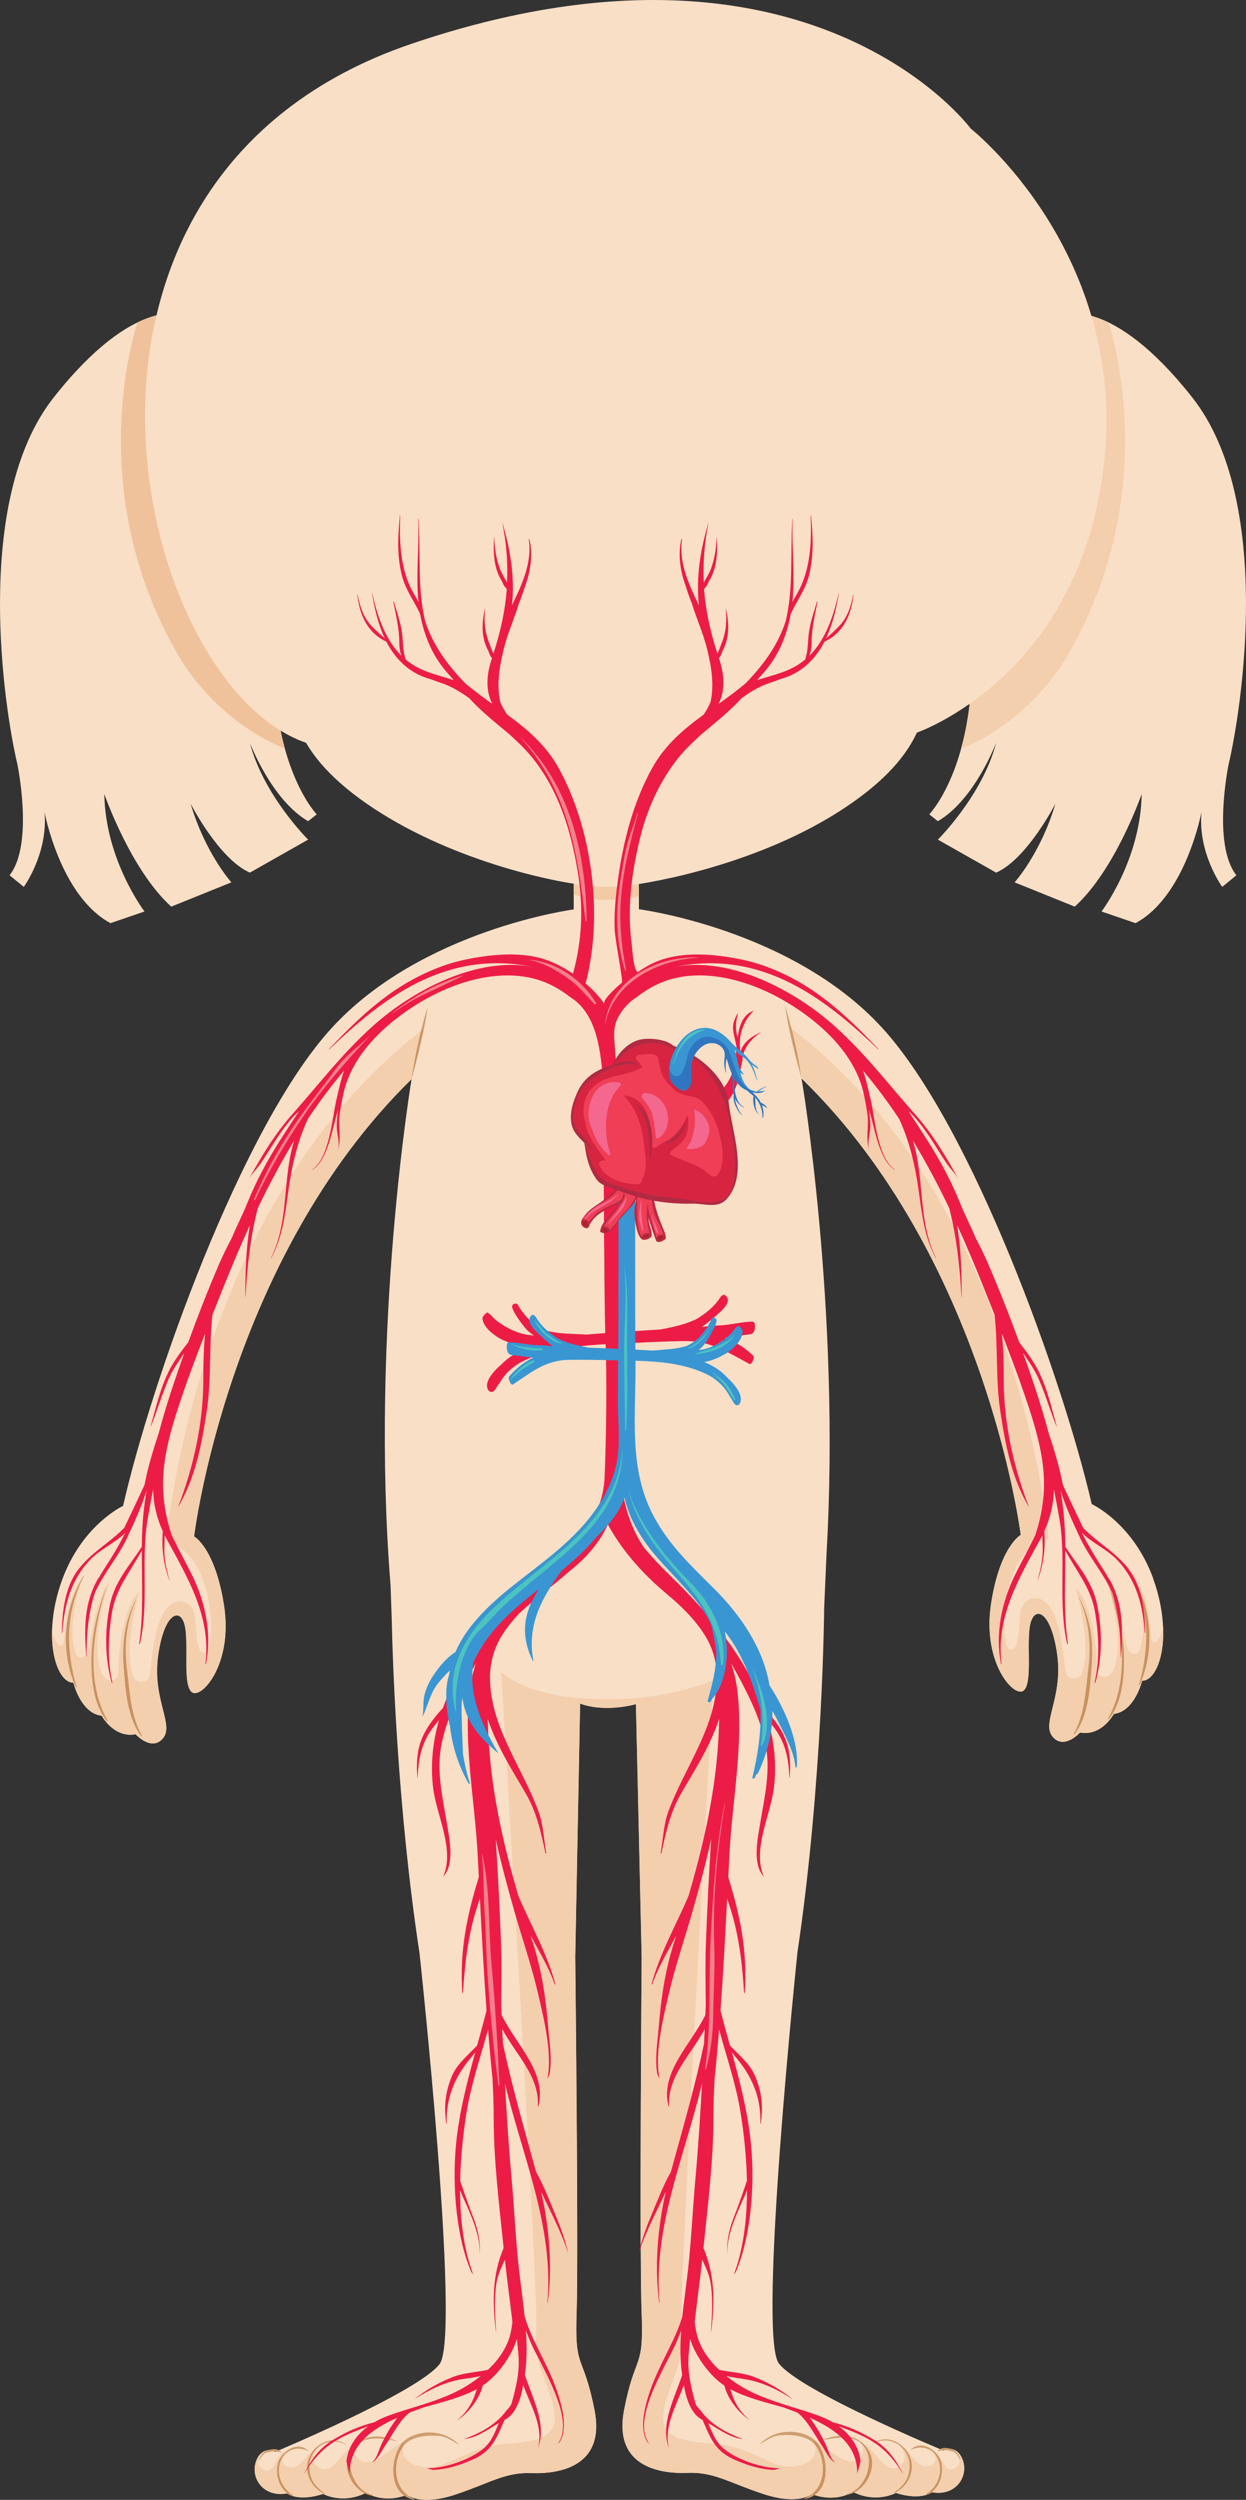 <?xml version="1.0" encoding="UTF-8" standalone="no"?>
<svg
   xmlns:dc="http://purl.org/dc/elements/1.1/"
   xmlns:cc="http://creativecommons.org/ns#"
   xmlns:rdf="http://www.w3.org/1999/02/22-rdf-syntax-ns#"
   xmlns:svg="http://www.w3.org/2000/svg"
   xmlns="http://www.w3.org/2000/svg"
   id="svg16121"
   version="1.1"
   viewBox="0 0 54.298 108.873"
   height="108.873mm"
   width="54.298mm">
  <rect x="0" y="0" width="54.298" height="108.873" fill="#333333" stroke="none"/>
  <defs
     id="defs16115" />
  <g
     transform="translate(-75.661,-127.659)"
     id="layer1">
    <path
       id="path4804"
       style="fill:#f8dfc6;fill-opacity:1;fill-rule:nonzero;stroke:none;stroke-width:0.035"
       d="m 125.914,196.399 c -0.885,-2.419 -2.678,-3.235 -2.678,-3.235 -1.228,-5.34 -5.189,-16.441 -9.137,-20.747 -3.944,-4.304 -10.594,-5.159 -10.594,-5.159 l -0.007,-1.968 -1.418,0.003 -1.421,0.004 0.004,1.968 c 0,0 -6.649,0.878 -10.578,5.198 -3.929,4.319 -7.85,15.434 -9.059,20.779 0,0 -1.791,0.822 -2.666,3.244 -0.874,2.422 -0.273,4.459 0.5,4.458 0,0 0.319,1.336 1.233,1.439 0,0 0.529,0.984 1.478,0.806 0,0 0.704,0.772 1.196,0.173 0.491,-0.598 -0.46,-1.686 -0.218,-3.549 0.243,-1.864 0.945,-2.181 1.157,-1.408 0.212,0.773 -0.101,2.637 0.322,2.952 0.422,0.315 1.791,-1.234 1.4,-3.764 -0.392,-2.53 -1.307,-3.02 -1.307,-3.02 0,0 1.458,-12.072 9.475,-19.913 0,0 -1.817,10.847 -0.914,22.06 l 0.05,1.462 c 0.038,1.741 0.238,8.171 1.21,14.534 0,0 1.811,16.683 0.876,17.902 -0.936,1.221 -7.164,3.822 -7.164,3.822 0,0 -0.54,-0.317 -0.82,0.387 -0.28,0.703 0.26,1.616 1.338,1.427 0,0 0.47,0.377 1.57,0.022 0,0 0.845,0.466 1.875,-0.052 0,0 0.728,0.491 1.781,0.09 0,0 0.587,0.491 2.086,-0.004 1.499,-0.494 2.178,-0.987 3.326,-0.943 1.149,0.044 3.258,-0.24 2.76,-2.747 -0.497,-2.506 -0.87,-1.686 -0.781,-4.193 0.088,-2.508 -0.059,-15.536 -0.059,-15.536 l 0.212,-11.036 c 0.393,0.144 1.217,0.327 2.434,0.026 l 0.25,11.004 c 0,0 -0.102,13.029 -0.004,15.537 0.099,2.507 -0.279,1.688 -0.766,4.196 -0.487,2.508 1.623,2.785 2.773,2.737 1.147,-0.049 1.827,0.442 3.327,0.931 1.503,0.489 2.085,-0.004 2.085,-0.004 1.058,0.397 1.782,-0.097 1.782,-0.097 1.034,0.514 1.877,0.045 1.877,0.045 1.101,0.35 1.57,-0.028 1.57,-0.028 1.076,0.186 1.616,-0.73 1.333,-1.432 -0.286,-0.703 -0.822,-0.384 -0.822,-0.384 0,0 -6.241,-2.58 -7.179,-3.796 -0.938,-1.217 0.811,-17.905 0.811,-17.905 1.111,-7.454 1.164,-15 1.164,-15 l 0.102,-2.344 v 0 c 0.624,-10.724 -1.087,-20.713 -1.087,-20.713 8.047,7.812 9.55,19.878 9.55,19.878 0,0 -0.914,0.494 -1.298,3.025 -0.381,2.531 0.995,4.076 1.415,3.758 0.423,-0.317 0.102,-2.179 0.31,-2.953 0.212,-0.774 0.914,-0.459 1.164,1.404 0.25,1.863 -0.699,2.954 -0.205,3.551 0.494,0.597 1.192,-0.177 1.192,-0.177 0.953,0.174 1.475,-0.812 1.475,-0.812 0.917,-0.107 1.231,-1.444 1.231,-1.444 0.773,-0.002 1.365,-2.042 0.483,-4.46" />
    <path
       id="path4806"
       style="fill:#fae9d9;fill-opacity:1;fill-rule:nonzero;stroke:none;stroke-width:0.035"
       d="m 103.502,166.705 v -0.542 0.542" />
    <path
       id="path4808"
       style="fill:#f2caa3;fill-opacity:1;fill-rule:nonzero;stroke:none;stroke-width:0.035"
       d="m 102.14,166.85 c -0.205,0 -0.406,-0.011 -0.605,-0.035 -0.009,-0.188 -0.022,-0.376 -0.038,-0.564 0.029,0.002 0.056,0.004 0.082,0.005 0,0 0.282,0.027 0.642,0.027 0.106,0 0.215,-0.002 0.332,-0.008 -0.025,0.188 -0.046,0.376 -0.064,0.564 -0.116,0.007 -0.233,0.01 -0.349,0.01 m 0.991,-0.079 c 0.011,-0.187 0.028,-0.374 0.046,-0.56 0.102,-0.014 0.208,-0.03 0.325,-0.048 v 0.542 c -0.123,0.025 -0.247,0.047 -0.37,0.066 m -2.165,-0.065 c -0.103,-0.028 -0.205,-0.06 -0.304,-0.096 l -0.001,-0.461 c 0.089,0.014 0.175,0.026 0.256,0.038 0.02,0.174 0.036,0.347 0.048,0.519" />
    <path
       id="path4810"
       style="fill:#ce9e6e;fill-opacity:1;fill-rule:nonzero;stroke:none;stroke-width:0.035"
       d="m 123.092,200.328 c 0.127,-1.048 0.035,-2.122 -0.416,-3.084 l 0.011,-0.002 c 0.497,0.908 0.624,1.916 0.547,2.937 -0.067,0.939 -0.134,2.245 -0.758,3.019 l -0.025,-0.023 c 0.483,-0.837 0.526,-1.908 0.642,-2.846" />
    <path
       id="path4812"
       style="fill:#ce9e6e;fill-opacity:1;fill-rule:nonzero;stroke:none;stroke-width:0.035"
       d="m 123.995,196.749 0.007,-8e-4 c 0.37,1.017 0.617,1.967 0.639,3.062 0.014,0.903 -0.078,2.008 -0.674,2.732 l -0.025,-0.022 c 0.977,-1.737 0.617,-3.971 0.053,-5.772" />
    <path
       id="path4814"
       style="fill:#ce9e6e;fill-opacity:1;fill-rule:nonzero;stroke:none;stroke-width:0.035"
       d="m 124.94,196.187 0.011,-0.005 c 0.907,1.451 1.058,3.312 0.367,4.88 l -0.025,-0.016 c 0.476,-1.653 0.469,-3.305 -0.353,-4.859" />
    <path
       id="path4816"
       style="fill:#ce9e6e;fill-opacity:1;fill-rule:nonzero;stroke:none;stroke-width:0.035"
       d="m 94.294,171.517 c 0,0 -0.441,1.369 -0.697,3.142 0,0 0.559,-1.97 0.697,-3.142" />
    <path
       id="path4818"
       style="fill:#ce9e6e;fill-opacity:1;fill-rule:nonzero;stroke:none;stroke-width:0.035"
       d="m 109.88,171.488 c 0,0 0.448,1.368 0.709,3.139 0,0 -0.564,-1.967 -0.709,-3.139" />
    <path
       id="path4820"
       style="fill:#ce9e6e;fill-opacity:1;fill-rule:nonzero;stroke:none;stroke-width:0.035"
       d="m 81.197,200.405 c -0.133,-1.047 -0.046,-2.122 0.405,-3.087 l -0.01,-0.002 c -0.495,0.91 -0.618,1.919 -0.539,2.939 0.073,0.938 0.144,2.245 0.771,3.016 l 0.026,-0.023 c -0.489,-0.835 -0.533,-1.905 -0.653,-2.843" />
    <path
       id="path4822"
       style="fill:#ce9e6e;fill-opacity:1;fill-rule:nonzero;stroke:none;stroke-width:0.035"
       d="m 80.282,196.829 -0.009,-7.9e-4 c -0.368,1.018 -0.609,1.97 -0.624,3.066 -0.014,0.903 0.082,2.007 0.68,2.73 l 0.026,-0.023 c -0.984,-1.734 -0.633,-3.969 -0.073,-5.772" />
    <path
       id="path4824"
       style="fill:#ce9e6e;fill-opacity:1;fill-rule:nonzero;stroke:none;stroke-width:0.035"
       d="m 79.333,196.27 -0.012,-0.005 c -0.899,1.454 -1.046,3.315 -0.35,4.881 l 0.028,-0.016 c -0.485,-1.652 -0.483,-3.303 0.334,-4.861" />
    <path
       id="path4826"
       style="fill:#ce9e6e;fill-opacity:1;fill-rule:nonzero;stroke:none;stroke-width:0.035"
       d="m 94.406,233.597 c -0.417,-0.014 -0.99,0.144 -1.253,0.497 -0.527,0.707 -0.552,2.24 0.553,2.428 l 0.014,-0.028 c -0.893,-0.349 -0.994,-1.496 -0.534,-2.231 0.307,-0.492 1.024,-0.55 1.532,-0.524 0.411,0.022 0.627,0.217 0.956,0.394 l 0.003,-0.003 c -0.379,-0.347 -0.73,-0.514 -1.271,-0.533" />
    <path
       id="path4828"
       style="fill:#ce9e6e;fill-opacity:1;fill-rule:nonzero;stroke:none;stroke-width:0.035"
       d="m 90.924,234.429 c -0.435,0.715 0.157,1.807 0.955,1.921 l 0.013,-0.029 c -0.71,-0.164 -1.126,-1.094 -0.929,-1.745 0.281,-0.927 1.315,-0.75 2.004,-0.595 l 0.005,-0.007 c -0.763,-0.324 -1.576,-0.321 -2.048,0.455" />
    <path
       id="path4830"
       style="fill:#ce9e6e;fill-opacity:1;fill-rule:nonzero;stroke:none;stroke-width:0.035"
       d="m 89.193,234.568 c -0.36,0.658 -0.012,1.433 0.629,1.708 l 0.012,-0.015 c -0.456,-0.299 -0.706,-0.642 -0.692,-1.21 0.021,-0.808 0.928,-1.365 1.628,-0.891 l 0.005,-0.006 c -0.539,-0.453 -1.274,-0.149 -1.581,0.413" />
    <path
       id="path4832"
       style="fill:#ce9e6e;fill-opacity:1;fill-rule:nonzero;stroke:none;stroke-width:0.035"
       d="m 87.841,234.767 c -0.276,0.516 -0.014,1.421 0.572,1.587 l 0.016,-0.025 c -0.413,-0.246 -0.669,-0.739 -0.607,-1.224 0.085,-0.656 0.691,-0.986 1.28,-0.695 l 0.004,-0.006 c -0.441,-0.421 -1.029,-0.077 -1.264,0.363" />
    <path
       id="path4834"
       style="fill:#ce9e6e;fill-opacity:1;fill-rule:nonzero;stroke:none;stroke-width:0.035"
       d="m 87.915,234.432 c -0.084,-0.048 -0.137,-0.086 -0.231,-0.104 -0.108,-0.019 -0.264,0.015 -0.368,0.04 -0.191,0.043 -0.332,0.277 -0.385,0.447 l 0.021,0.004 c 0.044,-0.088 0.102,-0.164 0.167,-0.24 0.102,-0.122 0.207,-0.111 0.345,-0.146 0.161,-0.04 0.283,0.003 0.44,0.024 l 0.012,-0.025" />
    <path
       id="path4836"
       style="fill:#ce9e6e;fill-opacity:1;fill-rule:nonzero;stroke:none;stroke-width:0.035"
       d="m 110.028,233.568 c 0.42,-0.015 0.991,0.14 1.256,0.492 0.529,0.706 0.561,2.239 -0.543,2.431 l -0.014,-0.028 c 0.889,-0.351 0.988,-1.499 0.526,-2.233 -0.31,-0.49 -1.027,-0.546 -1.535,-0.518 -0.409,0.022 -0.628,0.22 -0.953,0.397 l -0.003,-0.004 c 0.377,-0.348 0.727,-0.516 1.266,-0.537" />
    <path
       id="path4838"
       style="fill:#ce9e6e;fill-opacity:1;fill-rule:nonzero;stroke:none;stroke-width:0.035"
       d="m 113.517,234.388 c 0.437,0.713 -0.152,1.808 -0.949,1.924 l -0.014,-0.028 c 0.709,-0.167 1.122,-1.099 0.924,-1.748 -0.286,-0.926 -1.319,-0.745 -2.007,-0.588 l -0.003,-0.007 c 0.762,-0.326 1.573,-0.326 2.05,0.448" />
    <path
       id="path4840"
       style="fill:#ce9e6e;fill-opacity:1;fill-rule:nonzero;stroke:none;stroke-width:0.035"
       d="m 115.246,234.521 c 0.363,0.656 0.018,1.433 -0.621,1.711 l -0.011,-0.015 c 0.452,-0.301 0.702,-0.645 0.684,-1.213 -0.021,-0.807 -0.931,-1.361 -1.63,-0.884 l -0.004,-0.005 c 0.536,-0.455 1.27,-0.155 1.58,0.407" />
    <path
       id="path4842"
       style="fill:#ce9e6e;fill-opacity:1;fill-rule:nonzero;stroke:none;stroke-width:0.035"
       d="m 116.601,234.714 c 0.275,0.515 0.018,1.421 -0.568,1.59 l -0.014,-0.026 c 0.413,-0.247 0.667,-0.741 0.603,-1.225 -0.088,-0.656 -0.695,-0.984 -1.284,-0.691 l -0.003,-0.006 c 0.441,-0.422 1.03,-0.082 1.266,0.358" />
    <path
       id="path4844"
       style="fill:#ce9e6e;fill-opacity:1;fill-rule:nonzero;stroke:none;stroke-width:0.035"
       d="m 116.523,234.379 c 0.085,-0.048 0.138,-0.086 0.233,-0.104 0.106,-0.02 0.261,0.013 0.367,0.037 0.194,0.043 0.332,0.275 0.388,0.446 l -0.021,0.005 c -0.046,-0.088 -0.102,-0.165 -0.166,-0.24 -0.106,-0.122 -0.208,-0.111 -0.346,-0.144 -0.162,-0.039 -0.286,0.003 -0.441,0.025 l -0.014,-0.025" />
    <path
       id="path4846"
       style="fill:#fcf1e6;fill-opacity:1;fill-rule:nonzero;stroke:none;stroke-width:0.035"
       d="m 82.325,203.589 c -0.388,0 -0.754,-0.401 -0.754,-0.401 -0.079,0.015 -0.154,0.021 -0.227,0.021 -0.806,0 -1.251,-0.827 -1.251,-0.827 -0.914,-0.103 -1.233,-1.439 -1.233,-1.439 -3.44e-4,0 -3.44e-4,0 -7.14e-4,0 -3.44e-4,0 -7.14e-4,0 -0.001,0 3.44e-4,0 0.001,0 0.002,0 0,0 0.319,1.336 1.233,1.439 0,0 0.445,0.827 1.251,0.827 0.073,0 0.148,-0.007 0.227,-0.021 0,0 0.365,0.401 0.754,0.401 0.151,0 0.304,-0.06 0.442,-0.228 0.103,-0.126 0.143,-0.274 0.143,-0.447 0,0.172 -0.04,0.32 -0.143,0.447 -0.138,0.168 -0.291,0.228 -0.442,0.228 m -3.47,-2.646 c -0.001,0 -0.002,0 -0.003,0 0.001,0 0.002,0 0.003,0 m -0.005,0 c -0.157,-0.004 -0.307,-0.091 -0.439,-0.25 0.132,0.158 0.282,0.246 0.439,0.25 m -0.441,-0.252 c -7.15e-4,-0.001 -0.001,-0.002 -0.003,-0.003 0.001,10e-4 0.002,0.002 0.003,0.003 m -0.005,-0.007 c -3.44e-4,-2.7e-4 -7.15e-4,-0.001 -0.001,-0.001 7.14e-4,2.6e-4 0.001,0.001 0.001,0.001 m -0.006,-0.007 c -3.44e-4,-2.6e-4 -3.44e-4,-2.6e-4 -7.15e-4,-7.9e-4 3.44e-4,2.6e-4 3.44e-4,2.6e-4 7.15e-4,7.9e-4 m -0.005,-0.006 c 0,-2.6e-4 0,-2.6e-4 -3.44e-4,-2.6e-4 3.44e-4,0 3.44e-4,0 3.44e-4,2.6e-4" />
    <path
       id="path4848"
       style="fill:#f3cfad;fill-opacity:1;fill-rule:nonzero;stroke:none;stroke-width:0.035"
       d="m 82.325,203.589 c -0.388,0 -0.754,-0.401 -0.754,-0.401 -0.079,0.015 -0.154,0.021 -0.227,0.021 -0.806,0 -1.251,-0.827 -1.251,-0.827 -0.914,-0.103 -1.233,-1.439 -1.233,-1.439 -7.14e-4,0 -0.001,0 -0.002,0 -0.001,0 -0.003,0 -0.004,0 -0.001,0 -0.002,0 -0.003,0 -7.14e-4,0 -0.001,0 -0.002,0 -0.157,-0.004 -0.307,-0.091 -0.439,-0.25 -3.44e-4,-7.9e-4 -0.001,-0.001 -0.002,-0.002 -7.15e-4,-10e-4 -0.001,-0.002 -0.003,-0.003 -7.15e-4,-0.001 -0.002,-0.002 -0.003,-0.004 -3.44e-4,-2.6e-4 -7.15e-4,-0.001 -0.001,-0.001 -0.001,-0.002 -0.003,-0.004 -0.005,-0.006 -3.44e-4,-2.6e-4 -3.44e-4,-2.6e-4 -7.15e-4,-7.9e-4 -0.001,-0.002 -0.003,-0.004 -0.005,-0.006 0,-2.7e-4 0,-2.7e-4 -3.43e-4,-2.7e-4 -0.299,-0.381 -0.497,-1.133 -0.459,-2.084 0.037,0.276 0.137,0.693 0.401,0.739 0,0 0.009,0.013 0.024,0.013 0.02,0 0.051,-0.024 0.081,-0.136 0.052,-0.193 0.063,-1.917 0.88,-2.937 -0.899,1.454 -1.046,3.315 -0.35,4.881 l 0.028,-0.016 c -0.472,-1.609 -0.483,-3.218 0.273,-4.74 -0.163,0.432 -0.654,1.899 -0.356,3.128 0,0 0.061,0.327 0.272,0.327 0.043,0 0.093,-0.013 0.15,-0.047 0,0 0.033,-0.013 0.075,-0.066 0.002,0.031 0.004,0.063 0.006,0.095 l 0.011,-0.004 c 0,-0.039 3.44e-4,-0.077 0.001,-0.115 0.053,-0.076 0.116,-0.213 0.151,-0.454 0.07,-0.474 0.313,-2.057 0.874,-2.726 0,0 -0.84,2.198 -0.433,3.797 0,0 0.107,0.509 0.475,0.509 3.44e-4,0 7.14e-4,0 0.001,0 3.44e-4,0 7.14e-4,0 0.001,0 0.011,0.041 0.022,0.082 0.033,0.122 l 0.03,-0.014 c -0.009,-0.036 -0.017,-0.073 -0.024,-0.11 0.324,-0.024 0.275,-0.331 0.292,-0.72 0.017,-0.404 0.188,-2.496 0.908,-3.147 0,0 -0.681,2.303 -0.311,3.551 0,0 0.035,0.386 0.364,0.386 0.008,0 0.016,-2.6e-4 0.024,-7.9e-4 0.351,-0.018 0.369,-0.141 0.421,-0.616 0.052,-0.474 0.224,-2.795 1.207,-2.885 0,0 0.016,-0.002 0.042,-0.002 0.145,0 0.62,0.052 0.68,0.721 0.066,0.726 0.058,1.512 0.383,1.512 0.029,0 0.06,-0.006 0.095,-0.019 0.004,-0.001 0.007,-0.003 0.011,-0.005 -0.005,0.176 -0.018,0.355 -0.043,0.536 l 0.026,-0.006 c 0.042,-0.203 0.07,-0.407 0.086,-0.612 0.304,-0.579 0.221,-3.714 -1.349,-4.543 -0.079,-0.154 -0.155,-0.306 -0.227,-0.458 -0.056,-0.169 -0.105,-0.334 -0.148,-0.497 0.158,-1.228 0.569,-3.774 1.526,-6.815 -0.003,0.189 -0.004,0.377 -0.004,0.561 0.002,1.843 -0.439,3.845 -1.113,5.548 0.765,-1.266 1.046,-2.756 1.263,-4.2 0.142,-0.944 0.135,-1.904 0.165,-2.859 0.424,-1.239 0.939,-2.544 1.562,-3.861 -0.037,0.566 -0.047,1.143 -0.047,1.734 l 0.012,-0.002 c 0.038,-0.702 0.095,-1.381 0.185,-2.045 0.472,-0.973 1.004,-1.951 1.603,-2.913 -0.112,1.122 -0.167,2.254 -0.687,3.281 l 0.012,0.005 c 0.5,-0.918 0.606,-1.891 0.748,-2.915 0.03,-0.22 0.064,-0.436 0.102,-0.649 0.559,-0.877 1.174,-1.738 1.852,-2.571 -0.146,0.845 -0.361,1.924 -0.918,2.273 l 0.003,0.01 c 0.604,-0.32 0.86,-1.625 1.014,-2.203 0.028,-0.103 0.056,-0.204 0.085,-0.304 0.007,-0.008 0.014,-0.017 0.02,-0.024 -0.027,0.201 -0.047,0.402 -0.048,0.603 -0.004,0.355 0.145,0.71 0.056,1.067 0.159,-0.474 0.001,-1.041 0.07,-1.536 0.013,-0.093 0.027,-0.186 0.042,-0.277 1.024,-1.208 2.183,-2.346 3.497,-3.365 -0.135,0.55 -0.291,1.277 -0.409,2.088 v 0 0 0 c -8.018,7.841 -9.475,19.913 -9.475,19.913 v 0 0 c 0,0 0.915,0.49 1.307,3.02 0.048,0.312 0.07,0.609 0.069,0.889 -0.001,1.799 -0.893,2.916 -1.341,2.916 -0.049,0 -0.092,-0.013 -0.128,-0.041 -0.216,-0.162 -0.24,-0.728 -0.24,-1.347 0,-0.175 0.002,-0.353 0.002,-0.528 -3.44e-4,-0.417 -0.011,-0.811 -0.084,-1.077 -0.07,-0.256 -0.194,-0.392 -0.338,-0.392 -0.289,0 -0.657,0.555 -0.82,1.801 -0.028,0.218 -0.041,0.426 -0.04,0.624 3.44e-4,1.132 0.401,1.93 0.401,2.479 0,0.173 -0.04,0.32 -0.143,0.447 -0.138,0.168 -0.291,0.228 -0.442,0.228 m -0.733,-6.273 c -0.495,0.91 -0.618,1.919 -0.539,2.939 0.073,0.938 0.144,2.245 0.771,3.016 l 0.026,-0.023 c -0.489,-0.835 -0.533,-1.905 -0.653,-2.843 -0.133,-1.047 -0.046,-2.122 0.405,-3.087 l -0.01,-0.002 m -1.319,-0.488 c -0.368,1.018 -0.609,1.97 -0.624,3.066 -0.014,0.903 0.082,2.007 0.68,2.73 l 0.026,-0.023 c -0.984,-1.734 -0.633,-3.969 -0.073,-5.772 l -0.009,-8e-4" />
    <path
       id="path4850"
       style="fill:#ca9260;fill-opacity:1;fill-rule:nonzero;stroke:none;stroke-width:0.035"
       d="m 93.597,174.659 c 0.117,-0.812 0.274,-1.539 0.409,-2.088 0.025,-0.019 0.051,-0.04 0.076,-0.059 l -0.484,2.147 v 0" />
    <path
       id="path4852"
       style="fill:#ca9260;fill-opacity:1;fill-rule:nonzero;stroke:none;stroke-width:0.035"
       d="m 81.824,203.271 c -0.627,-0.771 -0.697,-2.078 -0.771,-3.016 -0.079,-1.021 0.044,-2.029 0.539,-2.939 l 0.01,0.002 c -0.45,0.965 -0.538,2.039 -0.405,3.087 0.119,0.938 0.164,2.008 0.653,2.843 l -0.026,0.023" />
    <path
       id="path4854"
       style="fill:#ca9260;fill-opacity:1;fill-rule:nonzero;stroke:none;stroke-width:0.035"
       d="m 80.328,202.624 c -0.598,-0.723 -0.695,-1.827 -0.68,-2.73 0.016,-1.096 0.256,-2.047 0.624,-3.066 l 0.009,7.9e-4 c -0.56,1.803 -0.911,4.038 0.073,5.772 l -0.026,0.023" />
    <path
       id="path4856"
       style="fill:#ca9260;fill-opacity:1;fill-rule:nonzero;stroke:none;stroke-width:0.035"
       d="m 78.971,201.146 c -0.696,-1.566 -0.549,-3.427 0.35,-4.881 v 0 c 0,0 -0.019,0.044 -0.049,0.125 -0.756,1.522 -0.745,3.131 -0.273,4.74 l -0.028,0.016" />
    <path
       id="path4858"
       style="fill:#f3cfad;fill-opacity:1;fill-rule:nonzero;stroke:none;stroke-width:0.035"
       d="m 83.01,194.84 c -0.031,-0.008 -0.064,-0.016 -0.096,-0.022 0,0 0.004,-0.045 0.012,-0.131 0.028,0.051 0.056,0.102 0.084,0.153" />
    <path
       id="path4860"
       style="fill:#fcf1e6;fill-opacity:1;fill-rule:nonzero;stroke:none;stroke-width:0.035"
       d="m 86.836,234.827 c 0.006,-0.017 0.013,-0.033 0.02,-0.048 -0.007,0.015 -0.014,0.031 -0.02,0.048" />
    <path
       id="path4862"
       style="fill:#f3cfad;fill-opacity:1;fill-rule:nonzero;stroke:none;stroke-width:0.035"
       d="m 94.274,236.531 c -0.467,0 -0.73,-0.126 -0.828,-0.186 -0.634,-0.456 -0.667,-1.431 -0.26,-2.083 0.011,-0.018 0.022,-0.035 0.034,-0.051 -0.04,0.266 0.017,0.711 0.787,0.869 0.107,0.022 0.211,0.032 0.312,0.032 0.767,0 1.411,-0.575 2.481,-0.867 -0.037,0.035 -0.077,0.07 -0.119,0.103 -0.533,0.415 -1.554,0.808 -2.355,0.808 -0.018,0 -0.037,-2.6e-4 -0.055,-7.9e-4 0.086,0.034 0.174,0.059 0.263,0.078 0.618,-0.015 1.287,-0.242 1.792,-0.477 0.34,-0.158 0.571,-0.353 0.747,-0.578 0.204,-0.043 0.422,-0.074 0.658,-0.09 0.621,-0.04 1.099,-0.109 1.442,-0.24 -0.004,0.144 -0.023,0.288 -0.061,0.434 0.06,-0.149 0.097,-0.301 0.115,-0.455 0.633,-0.265 0.765,-0.764 0.445,-1.734 -0.306,-0.925 -0.521,-1.368 -0.614,-1.869 0.581,1.13 1.606,2.989 0.909,3.876 l 0.093,-0.083 c 0.398,-0.641 0.05,-1.746 -0.164,-2.347 -0.234,-0.655 -0.582,-1.296 -0.889,-1.937 -0.005,-0.185 0.004,-0.392 0.026,-0.638 0.034,-0.374 -0.093,-3.149 -0.288,-6.877 0.528,1.868 0.95,3.752 0.775,5.74 l 0.018,-0.004 c 0.212,-1.571 0.069,-3.278 -0.29,-4.842 0.405,0.874 0.867,1.721 1.167,2.643 l 0.007,-0.004 c -0.131,-0.532 -0.306,-1.043 -0.517,-1.549 -0.267,-0.641 -0.54,-1.356 -0.879,-1.956 -0.115,-0.421 -0.231,-0.84 -0.347,-1.257 -0.059,-1.112 -0.123,-2.29 -0.191,-3.498 0.373,0.59 0.666,1.204 0.613,1.927 l 0.035,-0.047 c 0.217,-0.885 -0.186,-1.673 -0.679,-2.443 -0.108,-1.939 -0.221,-3.943 -0.332,-5.879 0.335,1.154 0.725,2.291 0.995,3.463 0.247,1.072 0.626,2.582 0.401,3.692 0.035,-0.067 0.068,-0.135 0.097,-0.204 0.116,-0.666 -0.004,-1.362 -0.059,-2.033 -0.103,-1.268 -0.285,-2.513 -0.679,-3.726 -0.03,-0.093 -0.059,-0.187 -0.089,-0.279 0.373,0.7 0.797,1.382 1.05,2.13 l 0.029,-0.017 c -0.36,-1.336 -1.064,-2.563 -1.61,-3.835 -0.078,-0.267 -0.155,-0.535 -0.229,-0.803 -0.107,-1.851 -0.209,-3.6 -0.298,-5.12 0.267,0.482 0.555,0.953 0.832,1.43 0.492,0.845 0.676,1.703 0.876,2.646 l 0.032,-0.015 c -0.105,-0.604 -0.127,-1.256 -0.342,-1.837 -0.393,-1.066 -0.991,-2.073 -1.45,-3.12 -0.069,-1.174 -0.128,-2.173 -0.173,-2.926 1.266,0.981 3.022,1.161 4.603,1.161 0.148,0 0.293,-0.001 0.434,-0.004 1.439,-0.026 2.857,-0.293 4.18,-0.803 -0.064,0.285 -0.141,0.57 -0.222,0.851 -0.018,0.059 0.018,0.087 0.056,0.087 0.032,0 0.071,-0.019 0.088,-0.055 l 0.039,-0.082 c 0.004,-0.006 0.007,-0.011 0.014,-0.017 -0.014,0.215 -0.025,0.442 -0.039,0.678 -0.434,1.466 -1.333,2.793 -1.863,4.229 -0.215,0.58 -0.236,1.232 -0.342,1.837 l 0.032,0.015 c 0.201,-0.943 0.385,-1.801 0.875,-2.646 0.423,-0.727 0.871,-1.44 1.231,-2.202 -0.067,1.182 -0.141,2.534 -0.219,3.985 -0.201,0.907 -0.441,1.807 -0.706,2.709 -0.547,1.271 -1.249,2.499 -1.609,3.835 l 0.028,0.017 c 0.254,-0.749 0.677,-1.431 1.051,-2.13 -0.032,0.093 -0.06,0.186 -0.092,0.279 -0.395,1.214 -0.575,2.459 -0.677,3.726 -0.056,0.672 -0.176,1.367 -0.06,2.033 0.028,0.069 0.064,0.137 0.099,0.204 v 0 0 c -0.226,-1.11 0.152,-2.62 0.399,-3.692 0.286,-1.228 0.699,-2.419 1.044,-3.631 0.145,-0.51 0.289,-1.023 0.423,-1.54 -0.12,2.23 -0.247,4.613 -0.367,6.924 -0.646,0.986 -1.397,1.965 -1.115,3.105 l 0.035,0.047 v 0 c -0.074,-0.993 0.508,-1.78 1.048,-2.583 -0.039,0.772 -0.078,1.533 -0.116,2.276 -0.272,1.041 -0.568,2.079 -0.857,3.134 -0.339,0.599 -0.61,1.315 -0.878,1.956 -0.173,0.417 -0.325,0.838 -0.445,1.271 -0.004,-0.633 -0.004,-1.324 -0.004,-2.047 0,-4.626 0.046,-10.542 0.046,-10.542 v 0 0 l -0.25,-11.004 c -0.48,0.119 -0.9,0.162 -1.256,0.162 -0.543,0 -0.941,-0.102 -1.178,-0.189 l -0.212,11.036 v 0 c 0,0.019 0.087,7.721 0.087,12.414 0,1.407 -0.008,2.544 -0.028,3.122 -0.009,0.25 -0.013,0.466 -0.013,0.657 0,1.72 0.347,1.28 0.794,3.536 0.049,0.259 0.074,0.493 0.074,0.707 0,1.736 -1.58,2.045 -2.627,2.045 -0.072,0 -0.141,-0.001 -0.207,-0.004 -0.049,-0.002 -0.097,-0.003 -0.144,-0.003 -1.063,0 -1.747,0.472 -3.182,0.945 -0.502,0.166 -0.902,0.221 -1.212,0.221 m -1.698,-0.06 c -0.294,0 -0.532,-0.061 -0.697,-0.123 l 0.013,-0.028 c -0.528,-0.122 -0.895,-0.669 -0.966,-1.209 0.028,-0.248 0.098,-0.472 0.201,-0.676 0.003,0.146 0.073,0.302 0.302,0.416 0.071,0.035 0.145,0.051 0.221,0.051 0.095,0 0.193,-0.024 0.293,-0.064 -0.017,0.018 -0.035,0.034 -0.055,0.048 l 0.005,0.014 c 0.048,-0.025 0.093,-0.059 0.135,-0.1 0.407,-0.195 0.836,-0.618 1.173,-0.767 -0.017,0.019 -0.034,0.039 -0.049,0.059 -0.448,0.601 -0.533,1.801 0.132,2.261 -0.26,0.085 -0.499,0.117 -0.709,0.117 m -1.96,-0.004 c -0.523,0 -0.872,-0.192 -0.872,-0.192 -0.352,0.114 -0.64,0.152 -0.868,0.152 -0.485,0 -0.702,-0.174 -0.702,-0.174 -0.098,0.017 -0.192,0.025 -0.28,0.025 -0.715,0 -1.129,-0.526 -1.131,-1.065 -3.44e-4,-0.131 0.024,-0.262 0.073,-0.387 v 0 c 0.006,-0.017 0.013,-0.033 0.02,-0.048 0.036,-0.081 0.077,-0.146 0.12,-0.2 h 0.024 c 0,0 -0.257,0.469 0.189,0.655 0.047,0.02 0.09,0.029 0.128,0.029 0.326,0 0.384,-0.638 0.76,-0.827 0,0 -0.011,0.019 -0.026,0.051 -0.085,0.083 -0.157,0.179 -0.211,0.279 -0.276,0.516 -0.014,1.421 0.572,1.587 l 0.016,-0.025 c -0.413,-0.246 -0.669,-0.739 -0.607,-1.224 0.023,-0.177 0.084,-0.331 0.172,-0.454 -0.042,0.172 -0.032,0.397 0.272,0.465 0.037,0.008 0.072,0.012 0.107,0.012 0.405,0 0.652,-0.547 1.035,-0.845 -0.083,0.084 -0.156,0.18 -0.214,0.286 -0.104,0.191 -0.149,0.391 -0.145,0.586 -0.038,0.067 -0.076,0.135 -0.114,0.206 l 0.009,0.004 c 0.036,-0.056 0.071,-0.11 0.107,-0.164 0.029,0.461 0.331,0.887 0.772,1.076 l 0.012,-0.015 c -0.452,-0.296 -0.701,-0.635 -0.692,-1.193 0.062,-0.088 0.126,-0.173 0.192,-0.255 0.021,0.133 0.102,0.259 0.292,0.346 0.069,0.031 0.134,0.046 0.197,0.046 0.395,0 0.684,-0.57 1.106,-0.945 -0.088,0.193 -0.146,0.402 -0.164,0.623 l 0.013,0.045 c -0.021,0.528 0.316,1.092 0.787,1.323 -0.347,0.164 -0.671,0.217 -0.947,0.217 m -1.472,-1.477 c 0.022,-0.266 0.14,-0.502 0.313,-0.679 -0.055,0.099 -0.123,0.249 -0.13,0.402 -0.064,0.088 -0.124,0.18 -0.183,0.277" />
    <path
       id="path4864"
       style="fill:#ca9260;fill-opacity:1;fill-rule:nonzero;stroke:none;stroke-width:0.035"
       d="m 93.286,236.355 v 0 c -0.666,-0.46 -0.581,-1.66 -0.132,-2.261 0.015,-0.02 0.031,-0.04 0.049,-0.059 0.026,-0.012 0.052,-0.021 0.077,-0.03 0,0 -0.04,0.084 -0.058,0.207 -0.012,0.017 -0.023,0.034 -0.034,0.051 -0.407,0.652 -0.374,1.627 0.26,2.083 v 0 c -0.031,-0.019 -0.046,-0.031 -0.046,-0.031 -0.039,0.015 -0.077,0.028 -0.115,0.041" />
    <path
       id="path4866"
       style="fill:#ca9260;fill-opacity:1;fill-rule:nonzero;stroke:none;stroke-width:0.035"
       d="m 91.879,236.349 c -0.167,-0.062 -0.26,-0.125 -0.26,-0.125 -0.018,0.01 -0.037,0.018 -0.055,0.027 v 0 c -0.471,-0.231 -0.808,-0.795 -0.787,-1.323 l 0.001,0.003 0.012,-0.051 -0.001,0.093 c 0.037,0.138 0.078,0.275 0.122,0.409 v 0 0 c -3.44e-4,-0.093 0.004,-0.183 0.014,-0.27 0.071,0.54 0.437,1.087 0.966,1.209 l -0.013,0.028" />
    <path
       id="path4868"
       style="fill:#ca9260;fill-opacity:1;fill-rule:nonzero;stroke:none;stroke-width:0.035"
       d="m 89.822,236.276 c -0.44,-0.189 -0.743,-0.615 -0.772,-1.076 0.03,-0.045 0.06,-0.089 0.091,-0.132 -0.009,0.558 0.241,0.897 0.692,1.193 l -0.012,0.015 m -0.773,-1.122 c -0.005,-0.195 0.04,-0.396 0.145,-0.586 0.058,-0.105 0.131,-0.202 0.214,-0.286 0.04,-0.031 0.08,-0.059 0.123,-0.083 0,0 -0.033,0.044 -0.073,0.114 -0.173,0.176 -0.291,0.412 -0.313,0.679 -0.032,0.053 -0.065,0.107 -0.096,0.163" />
    <path
       id="path4870"
       style="fill:#ca9260;fill-opacity:1;fill-rule:nonzero;stroke:none;stroke-width:0.035"
       d="m 88.413,236.353 c -0.586,-0.165 -0.847,-1.071 -0.572,-1.587 0.054,-0.101 0.126,-0.196 0.211,-0.279 -0.018,0.039 -0.042,0.097 -0.058,0.163 -0.088,0.124 -0.149,0.277 -0.172,0.454 -0.062,0.484 0.194,0.978 0.607,1.224 l -0.016,0.025" />
    <path
       id="path4872"
       style="fill:#fcf1e6;fill-opacity:1;fill-rule:nonzero;stroke:none;stroke-width:0.035"
       d="m 117.606,234.771 c -0.003,-0.002 -0.003,-0.005 -0.003,-0.008 0,0.003 0,0.005 0.003,0.008 m -0.003,-0.009 c -0.004,-0.002 -0.004,-0.004 -0.004,-0.006 0,0.002 0,0.004 0.004,0.006" />
    <path
       id="path4874"
       style="fill:#f3cfad;fill-opacity:1;fill-rule:nonzero;stroke:none;stroke-width:0.035"
       d="m 110.163,236.502 c -0.307,0 -0.706,-0.054 -1.203,-0.216 -1.429,-0.466 -2.117,-0.934 -3.171,-0.934 -0.053,0 -0.102,10e-4 -0.155,0.003 -0.074,0.003 -0.148,0.005 -0.229,0.005 -1.048,0 -2.614,-0.311 -2.614,-2.05 0,-0.209 0.021,-0.439 0.07,-0.692 0.434,-2.239 0.783,-1.827 0.783,-3.495 0,-0.201 -0.007,-0.431 -0.018,-0.701 -0.021,-0.542 -0.032,-1.574 -0.039,-2.86 0.3,-0.847 0.727,-1.637 1.101,-2.449 -0.356,1.563 -0.501,3.271 -0.289,4.842 l 0.018,0.004 v 0 c -0.226,-2.601 0.568,-5.028 1.284,-7.469 -0.201,3.955 -0.346,7.183 -0.356,8.256 -0.056,0.168 -0.12,0.337 -0.194,0.508 -0.346,0.802 -0.815,1.599 -1.108,2.418 -0.215,0.601 -0.561,1.706 -0.162,2.347 l 0.092,0.083 v 0 c -0.818,-1.044 0.744,-3.433 1.164,-4.397 0.078,-0.184 0.152,-0.363 0.219,-0.539 -0.025,0.36 -0.039,0.719 -0.028,1.071 -0.095,0.492 -0.307,0.937 -0.603,1.849 -0.208,0.642 -0.222,1.077 -0.021,1.374 -0.014,0.283 0.018,0.559 0.123,0.823 v 0 0 c -0.064,-0.246 -0.074,-0.486 -0.046,-0.725 0.303,0.325 0.924,0.456 1.894,0.515 0.039,0.003 0.081,0.006 0.12,0.009 0.183,0.265 0.43,0.494 0.818,0.674 0.504,0.235 1.175,0.461 1.792,0.477 0.088,-0.019 0.176,-0.045 0.265,-0.078 -0.018,2.6e-4 -0.039,7.9e-4 -0.056,7.9e-4 -0.801,0 -1.82,-0.393 -2.353,-0.808 -0.099,-0.075 -0.18,-0.156 -0.25,-0.242 1.446,0.193 2.18,0.978 3.073,0.978 0.106,0 0.208,-0.01 0.318,-0.033 0.829,-0.174 0.829,-0.675 0.773,-0.929 0.032,0.033 0.056,0.069 0.081,0.107 0.409,0.651 0.381,1.627 -0.254,2.085 -0.099,0.061 -0.363,0.188 -0.836,0.188 m 1.7,-0.066 c -0.208,0 -0.445,-0.031 -0.702,-0.114 0.663,-0.462 0.575,-1.662 0.123,-2.263 -0.007,-0.01 -0.014,-0.02 -0.025,-0.03 0.071,0.035 0.141,0.08 0.219,0.13 0.004,0.005 0.007,0.01 0.011,0.015 0.152,0.222 0.31,0.599 0.557,0.725 l 0.004,-0.014 c -0.145,-0.108 -0.229,-0.332 -0.307,-0.536 0.335,0.246 0.695,0.513 1.012,0.513 0.071,0 0.138,-0.013 0.205,-0.043 0.046,0.174 0.071,0.36 0.067,0.561 0.046,-0.134 0.085,-0.271 0.123,-0.409 v -0.093 l 0.011,0.051 0.014,-0.048 c -0.007,-0.065 -0.014,-0.128 -0.025,-0.19 0.215,-0.215 0.109,-0.494 0.035,-0.625 0.127,0.109 0.229,0.261 0.293,0.467 0.198,0.649 -0.215,1.581 -0.924,1.748 l 0.014,0.028 c -0.166,0.063 -0.409,0.126 -0.706,0.126 m 1.961,-0.01 c -0.275,0 -0.596,-0.053 -0.942,-0.214 0.624,-0.31 1.009,-1.209 0.635,-1.824 -0.092,-0.145 -0.191,-0.264 -0.303,-0.357 0.575,0.322 0.9,1.13 1.369,1.13 0.064,0 0.131,-0.015 0.198,-0.047 0.014,-0.006 0.025,-0.012 0.039,-0.018 0.06,0.086 0.116,0.175 0.176,0.268 l 0.011,-0.004 c -0.053,-0.098 -0.106,-0.191 -0.159,-0.281 0.427,-0.253 0.152,-0.741 0.056,-0.885 0.229,0.192 0.388,0.479 0.395,0.809 0.018,0.568 -0.233,0.912 -0.684,1.213 l 0.011,0.015 c 0.639,-0.277 0.984,-1.055 0.621,-1.711 -0.028,-0.053 -0.06,-0.103 -0.099,-0.151 0.303,0.301 0.536,0.707 0.885,0.707 0.035,0 0.071,-0.004 0.109,-0.013 0.346,-0.08 0.31,-0.359 0.25,-0.534 0.116,0.133 0.201,0.31 0.229,0.522 0.064,0.484 -0.191,0.979 -0.603,1.225 l 0.014,0.026 c 0.586,-0.169 0.843,-1.074 0.568,-1.59 -0.064,-0.119 -0.155,-0.231 -0.261,-0.322 0.367,0.195 0.43,0.817 0.751,0.817 0.039,0 0.081,-0.009 0.127,-0.029 0.247,-0.104 0.279,-0.295 0.258,-0.445 0.003,0.009 0.007,0.019 0.014,0.028 l 0.021,-0.005 c -0.018,-0.054 -0.042,-0.114 -0.078,-0.171 -0.014,-0.04 -0.028,-0.064 -0.028,-0.064 h 0.06 c 0.046,0.061 0.092,0.135 0.134,0.233 0,0.002 0,0.004 0.004,0.006 0,7.9e-4 0,0.001 0,0.001 0,0.003 0,0.005 0.004,0.008 v 0 c 0.049,0.125 0.074,0.256 0.074,0.388 0,0.54 -0.416,1.068 -1.136,1.068 -0.085,0 -0.176,-0.008 -0.272,-0.024 0,0 -0.219,0.176 -0.709,0.176 -0.229,0 -0.512,-0.038 -0.861,-0.149 0,0 -0.353,0.196 -0.878,0.196" />
    <path
       id="path4876"
       style="fill:#ca9260;fill-opacity:1;fill-rule:nonzero;stroke:none;stroke-width:0.035"
       d="m 111.161,236.322 c -0.039,-0.012 -0.078,-0.025 -0.116,-0.04 0,0 -0.014,0.013 -0.046,0.032 v 0 c 0.635,-0.458 0.663,-1.434 0.254,-2.085 -0.025,-0.038 -0.049,-0.074 -0.081,-0.107 -0.018,-0.091 -0.046,-0.15 -0.046,-0.15 0.042,0.014 0.088,0.034 0.134,0.058 0.011,0.01 0.018,0.02 0.025,0.03 0.452,0.6 0.54,1.801 -0.123,2.263 v 0" />
    <path
       id="path4878"
       style="fill:#ca9260;fill-opacity:1;fill-rule:nonzero;stroke:none;stroke-width:0.035"
       d="m 112.568,236.311 v 0 l -0.014,-0.028 c 0.709,-0.167 1.122,-1.099 0.924,-1.748 -0.064,-0.207 -0.166,-0.358 -0.293,-0.467 -0.025,-0.047 -0.046,-0.076 -0.046,-0.076 0.025,0.012 0.049,0.025 0.074,0.038 0.113,0.094 0.212,0.212 0.303,0.357 0.374,0.615 -0.011,1.514 -0.635,1.824 v 0 c -0.018,-0.008 -0.035,-0.018 -0.056,-0.027 0,0 -0.092,0.063 -0.258,0.126" />
    <path
       id="path4880"
       style="fill:#ca9260;fill-opacity:1;fill-rule:nonzero;stroke:none;stroke-width:0.035"
       d="m 114.625,236.231 -0.011,-0.015 c 0.452,-0.301 0.702,-0.645 0.684,-1.213 -0.007,-0.33 -0.166,-0.617 -0.395,-0.809 -0.018,-0.026 -0.028,-0.041 -0.028,-0.041 0.099,0.057 0.187,0.133 0.272,0.217 0.039,0.048 0.071,0.098 0.099,0.151 0.363,0.656 0.018,1.433 -0.621,1.711" />
    <path
       id="path4882"
       style="fill:#ca9260;fill-opacity:1;fill-rule:nonzero;stroke:none;stroke-width:0.035"
       d="m 116.033,236.304 -0.014,-0.026 c 0.413,-0.247 0.667,-0.741 0.603,-1.225 -0.028,-0.212 -0.113,-0.389 -0.229,-0.522 -0.028,-0.085 -0.064,-0.146 -0.064,-0.146 0.003,0.002 0.007,0.005 0.011,0.007 0.106,0.091 0.198,0.203 0.261,0.322 0.275,0.515 0.018,1.421 -0.568,1.59" />
    <path
       id="path4884"
       style="fill:#ca9260;fill-opacity:1;fill-rule:nonzero;stroke:none;stroke-width:0.035"
       d="m 117.49,234.763 c -0.007,-0.01 -0.011,-0.019 -0.014,-0.028 -0.011,-0.058 -0.028,-0.11 -0.042,-0.148 0.035,0.058 0.06,0.118 0.078,0.171 l -0.021,0.005" />
    <path
       id="path4886"
       style="fill:#fcf1e6;fill-opacity:1;fill-rule:nonzero;stroke:none;stroke-width:0.035"
       d="m 125.434,200.858 h 0.004 -0.004 m 0.007,0 c 0,0 0,0 0.004,0 -0.004,0 -0.004,0 -0.004,0 m 0.004,0 c 0.003,-2.6e-4 0.003,-2.6e-4 0.007,-2.6e-4 -0.004,0 -0.004,0 -0.007,2.6e-4 m 0.007,-7.9e-4 c 0.06,-0.003 0.12,-0.019 0.176,-0.045 -0.056,0.027 -0.116,0.042 -0.176,0.045 m 0.176,-0.046 c 0.004,-7.9e-4 0.004,-0.001 0.004,-0.002 0,2.7e-4 0,0.001 -0.004,0.002 m 0.007,-0.004 c 0,-2.6e-4 0.003,-7.9e-4 0.003,-0.001 0,2.7e-4 -0.003,7.9e-4 -0.003,0.001 m 0.007,-0.004 v -2.6e-4 2.6e-4 m -5.496,-6.299 c 0,0 0,0 0,-2.6e-4 0,2.6e-4 0,2.6e-4 0,2.6e-4 v 0 m 0,-7.9e-4 c 0,-2.6e-4 0,-0.001 0,-0.003 0,0.001 0,0.002 0,0.003 m -0.004,-0.004 c 0,-2.6e-4 0,-7.9e-4 0,-10e-4 0,2.6e-4 0,7.9e-4 0,10e-4 m 0,-10e-4 c 0,-0.002 0,-0.005 0,-0.009 0,0.004 0,0.007 0,0.009 m 0,-0.009 c -0.06,-0.475 -1.647,-12.073 -9.409,-19.727 0,-0.002 0,-0.004 -0.004,-0.005 7.765,7.654 9.352,19.257 9.412,19.732" />
    <path
       id="path4888"
       style="fill:#f3cfad;fill-opacity:1;fill-rule:nonzero;stroke:none;stroke-width:0.035"
       d="m 121.974,203.517 c -0.152,0 -0.303,-0.06 -0.441,-0.226 -0.106,-0.127 -0.145,-0.277 -0.145,-0.451 0,-0.546 0.392,-1.337 0.392,-2.456 0,-0.204 -0.014,-0.418 -0.042,-0.643 -0.169,-1.244 -0.536,-1.797 -0.826,-1.797 -0.145,0 -0.268,0.137 -0.339,0.394 -0.067,0.249 -0.081,0.612 -0.081,0.999 0,0.228 0.007,0.464 0.007,0.691 0,0.585 -0.032,1.108 -0.236,1.263 -0.035,0.028 -0.081,0.041 -0.131,0.041 -0.448,0 -1.351,-1.125 -1.348,-2.936 0,-0.273 0.021,-0.561 0.064,-0.863 0.385,-2.532 1.298,-3.025 1.298,-3.025 v 0 0 c 0,0 0,0 0,-2.6e-4 0,0 0,0 0,-2.7e-4 0,-2.6e-4 0,-0.001 0,-0.003 0,-2.6e-4 0,-7.9e-4 -0.004,-0.001 0,-2.6e-4 0,-7.9e-4 0,-0.001 0,0 0,0 0,-2.6e-4 0,-0.002 0,-0.005 0,-0.009 v 0 c -0.06,-0.475 -1.647,-12.078 -9.412,-19.732 -0.074,-0.117 -0.131,-0.201 -0.131,-0.201 l -0.071,-0.315 c -0.116,-0.703 -0.258,-1.325 -0.381,-1.8 1.182,0.904 2.237,1.904 3.186,2.965 0.056,0.262 0.102,0.528 0.141,0.804 0.067,0.495 -0.092,1.062 0.071,1.536 v 0 0 c -0.092,-0.357 0.056,-0.713 0.056,-1.067 -0.004,-0.23 -0.028,-0.46 -0.064,-0.69 0.042,0.137 0.081,0.273 0.12,0.416 0.152,0.578 0.409,1.883 1.012,2.203 l 0.003,-0.01 c -0.688,-0.43 -0.854,-1.974 -1.012,-2.816 0.646,0.755 1.242,1.536 1.785,2.334 0.109,0.46 0.194,0.936 0.265,1.428 0.141,1.024 0.247,1.997 0.748,2.915 l 0.011,-0.005 c -0.624,-1.233 -0.579,-2.617 -0.766,-3.954 0.557,0.843 1.058,1.703 1.513,2.563 0.194,0.99 0.296,2.002 0.353,3.068 l 0.014,0.002 c 0,-0.897 -0.025,-1.764 -0.127,-2.608 0.614,1.212 1.136,2.422 1.577,3.589 0.123,1.327 0.032,2.682 0.229,4.005 0.219,1.445 0.497,2.934 1.263,4.2 v 0 0 c -0.674,-1.703 -1.115,-3.705 -1.111,-5.548 0,-0.569 -0.011,-1.166 -0.056,-1.763 0.998,2.858 1.517,5.387 1.774,6.963 -0.053,0.496 -0.162,1.006 -0.346,1.55 -0.099,0.208 -0.205,0.417 -0.314,0.629 -0.497,0.48 -0.787,1.234 -0.931,1.978 -0.328,0.965 -0.448,2.007 -0.243,3.005 l 0.025,0.006 v 0 c -0.085,-0.654 -0.039,-1.276 0.095,-1.875 -0.011,0.659 0.085,1.159 0.226,1.211 0.032,0.013 0.064,0.019 0.092,0.019 0.328,0 0.318,-0.786 0.377,-1.513 0.06,-0.674 0.54,-0.724 0.681,-0.724 0.025,0 0.039,0.001 0.039,0.001 0.984,0.086 1.164,2.405 1.221,2.88 0.053,0.475 0.071,0.597 0.42,0.615 0.011,2.6e-4 0.018,2.6e-4 0.025,2.6e-4 0.332,0 0.363,-0.388 0.363,-0.388 0.367,-1.248 -0.325,-3.549 -0.325,-3.549 0.723,0.649 0.903,2.74 0.921,3.144 0.007,0.154 0.004,0.295 0.018,0.411 -0.025,0.192 -0.06,0.381 -0.102,0.567 l 0.032,0.014 c 0.039,-0.142 0.074,-0.286 0.106,-0.433 0.042,0.101 0.12,0.161 0.282,0.161 v 0 c 0.37,-8e-4 0.473,-0.51 0.473,-0.51 0.349,-1.383 -0.236,-3.209 -0.402,-3.681 0.099,0.173 0.194,0.349 0.275,0.531 0.085,0.261 0.152,0.521 0.205,0.784 -0.095,-0.351 -0.212,-0.701 -0.342,-1.059 l -0.007,7.9e-4 c 0.205,0.656 0.385,1.369 0.48,2.095 0.025,0.319 0.032,0.643 0.035,0.978 l 0.011,0.004 c 0.007,-0.104 0.014,-0.208 0.021,-0.311 0.056,1.049 -0.088,2.095 -0.6,3.005 l 0.025,0.022 c 0.596,-0.724 0.688,-1.829 0.674,-2.732 -0.007,-0.323 -0.035,-0.634 -0.078,-0.937 0.003,-0.225 -0.004,-0.447 -0.021,-0.667 0.085,0.383 0.138,0.716 0.162,0.894 0.071,0.474 0.247,0.545 0.247,0.545 0.056,0.032 0.106,0.046 0.152,0.046 0.212,0 0.272,-0.328 0.272,-0.328 0.159,-0.672 0.085,-1.414 -0.042,-2.019 0.127,0.455 0.198,0.934 0.226,1.423 l 0.025,0.005 c -0.004,-0.261 -0.014,-0.537 -0.046,-0.816 0.166,1.014 0.056,2.051 -0.243,3.09 l 0.025,0.016 c 0.589,-1.337 0.564,-2.887 -0.014,-4.213 -0.081,-0.236 -0.187,-0.461 -0.318,-0.665 -0.018,-0.047 -0.028,-0.072 -0.028,-0.072 0.818,1.017 0.836,2.741 0.889,2.934 0.032,0.112 0.064,0.135 0.081,0.135 0.018,0 0.025,-0.012 0.025,-0.012 0.25,-0.045 0.353,-0.421 0.392,-0.696 0.06,1.212 -0.265,2.108 -0.702,2.331 v 2.7e-4 c 0,7.9e-4 -0.004,10e-4 -0.004,0.002 0,2.6e-4 -0.004,7.9e-4 -0.004,0.001 0,2.6e-4 0,0.001 -0.004,0.002 0,2.6e-4 0,10e-4 -0.003,0.002 0,0 0,0 0,2.6e-4 -0.057,0.027 -0.116,0.042 -0.176,0.045 0,2.7e-4 0,2.7e-4 0,2.7e-4 -0.003,0 -0.003,0 -0.007,2.6e-4 v 0 c -0.004,0 -0.004,0 -0.004,0 -0.004,0 -0.004,0 -0.004,0 h -0.004 -0.003 v 0 c 0,0 -0.314,1.336 -1.231,1.444 0,0 -0.441,0.832 -1.252,0.832 -0.07,0 -0.145,-0.006 -0.222,-0.02 0,0 -0.363,0.403 -0.751,0.403 m 0.713,-6.276 -0.011,0.002 c 0.452,0.962 0.543,2.036 0.416,3.084 -0.116,0.938 -0.159,2.009 -0.642,2.846 l 0.025,0.023 c 0.624,-0.774 0.691,-2.08 0.758,-3.019 0.078,-1.021 -0.049,-2.029 -0.547,-2.937" />
    <path
       id="path4890"
       style="fill:#ca9260;fill-opacity:1;fill-rule:nonzero;stroke:none;stroke-width:0.035"
       d="m 122.474,203.197 -0.025,-0.023 c 0.483,-0.837 0.526,-1.908 0.642,-2.846 0.127,-1.048 0.035,-2.122 -0.416,-3.084 l 0.011,-0.002 c 0.497,0.908 0.624,1.916 0.547,2.937 -0.067,0.939 -0.134,2.245 -0.758,3.019" />
    <path
       id="path4892"
       style="fill:#ca9260;fill-opacity:1;fill-rule:nonzero;stroke:none;stroke-width:0.035"
       d="m 123.967,202.543 -0.025,-0.022 c 0.512,-0.91 0.656,-1.957 0.6,-3.005 0.011,-0.217 0.021,-0.43 0.021,-0.642 0.042,0.304 0.071,0.614 0.078,0.937 0.014,0.903 -0.078,2.008 -0.674,2.732 m 0.508,-3.699 c -0.095,-0.726 -0.275,-1.439 -0.48,-2.095 l 0.007,-7.9e-4 c 0.131,0.358 0.247,0.708 0.342,1.059 0.067,0.341 0.106,0.685 0.131,1.037" />
    <path
       id="path4894"
       style="fill:#ca9260;fill-opacity:1;fill-rule:nonzero;stroke:none;stroke-width:0.035"
       d="m 125.318,201.062 -0.025,-0.016 c 0.3,-1.039 0.409,-2.076 0.243,-3.09 -0.039,-0.375 -0.113,-0.754 -0.233,-1.107 0.579,1.326 0.603,2.876 0.014,4.213" />
    <path
       id="path4896"
       style="fill:#ca9260;fill-opacity:1;fill-rule:nonzero;stroke:none;stroke-width:0.035"
       d="m 110.529,174.243 -0.42,-1.831 c 0.014,0.011 0.028,0.021 0.039,0.031 0.123,0.474 0.265,1.097 0.381,1.8" />
    <path
       id="path4898"
       style="fill:#f3cfad;fill-opacity:1;fill-rule:nonzero;stroke:none;stroke-width:0.035"
       d="m 120.94,194.821 c 0.025,-0.046 0.049,-0.092 0.074,-0.138 0.032,-0.054 0.056,-0.108 0.085,-0.162 0,0.076 0,0.153 0.004,0.229 -0.056,0.021 -0.109,0.044 -0.162,0.07 m 0.258,-0.102 c -0.004,-0.12 -0.007,-0.242 -0.018,-0.367 0.042,-0.089 0.078,-0.178 0.113,-0.268 0.049,0.384 0.067,0.594 0.067,0.594 -0.056,0.011 -0.109,0.025 -0.162,0.041" />
    <path
       id="path4900"
       style="fill:#f8dfc6;fill-opacity:1;fill-rule:nonzero;stroke:none;stroke-width:0.035"
       d="m 83.686,141.371 c 0,0 -2.141,-0.901 -5.692,3.607 -3.551,4.51 -2.142,13.585 -1.578,15.952 0,0 0.733,3.495 -0.338,4.848 l 0.62,0.506 c 0,0 1.071,-1.464 0.902,-3.268 0,0 0.676,3.664 2.875,4.848 l 1.483,-0.508 c 0,0 -1.709,-2.24 -1.751,-5.115 0,0 1.141,3.297 2.917,4.903 l 2.621,-1.057 c 0,0 -1.141,-1.268 -1.776,-3.424 0,0 1.231,2.409 2.581,3.001 l 2.538,-1.438 c 0,0 -1.943,-1.923 -2.538,-4.217 0,0 0.936,2.484 2.538,3.414 l 0.376,-0.296 c 0,0 -2.614,-2.705 -1.645,-9.554 0.969,-6.848 -4.132,-12.203 -4.132,-12.203" />
    <path
       id="path4902"
       style="fill:#fcf1e6;fill-opacity:1;fill-rule:nonzero;stroke:none;stroke-width:0.035"
       d="m 88.076,160.265 c -7.14e-4,-2.7e-4 -0.001,-2.7e-4 -0.002,-8e-4 -0.068,-0.246 -0.131,-0.509 -0.188,-0.789 7.14e-4,0 7.14e-4,2.7e-4 0.001,2.7e-4 0.058,0.28 0.121,0.543 0.189,0.789" />
    <path
       id="path4904"
       style="fill:#f0c29c;fill-opacity:1;fill-rule:nonzero;stroke:none;stroke-width:0.035"
       d="m 88.074,160.265 c -3.279,-1.359 -4.723,-4.205 -4.723,-4.205 -4.017,-7.04 -1.863,-13.86 -1.697,-14.357 0.308,-0.15 0.585,-0.247 0.827,-0.309 -1.726,7.37 1.295,15.552 5.405,18.082 0.057,0.28 0.121,0.543 0.188,0.789" />
    <path
       id="path4906"
       style="fill:#f8dfc6;fill-opacity:1;fill-rule:nonzero;stroke:none;stroke-width:0.035"
       d="m 121.931,141.371 c 0,0 2.145,-0.901 5.694,3.607 3.552,4.51 2.141,13.585 1.58,15.952 0,0 -0.734,3.495 0.335,4.848 l -0.617,0.506 c 0,0 -1.072,-1.464 -0.903,-3.268 0,0 -0.677,3.664 -2.875,4.848 l -1.482,-0.508 c 0,0 1.707,-2.24 1.75,-5.115 0,0 -1.143,3.297 -2.917,4.903 l -2.621,-1.057 c 0,0 1.143,-1.268 1.778,-3.424 0,0 -1.235,2.409 -2.582,3.001 l -2.54,-1.438 c 0,0 1.944,-1.923 2.54,-4.217 0,0 -0.935,2.484 -2.54,3.414 l -0.374,-0.296 c 0,0 2.614,-2.705 1.644,-9.554 -0.97,-6.848 4.131,-12.203 4.131,-12.203" />
    <path
       id="path4908"
       style="fill:#fcf1e6;fill-opacity:1;fill-rule:nonzero;stroke:none;stroke-width:0.035"
       d="m 117.543,160.265 c 0.155,-0.561 0.289,-1.21 0.374,-1.954 0,0 0,0 0,-2.6e-4 -0.085,0.744 -0.219,1.393 -0.37,1.953 -0.004,2.6e-4 -0.004,2.6e-4 -0.004,7.9e-4" />
    <path
       id="path4910"
       style="fill:#f3cfad;fill-opacity:1;fill-rule:nonzero;stroke:none;stroke-width:0.035"
       d="m 117.546,160.265 c 0.152,-0.56 0.286,-1.21 0.37,-1.953 2.166,-1.52 5.179,-4.628 5.846,-10.402 0.282,-2.441 0.011,-4.615 -0.54,-6.493 0.219,0.062 0.469,0.154 0.744,0.286 0.166,0.497 2.318,7.317 -1.7,14.357 0,0 -1.443,2.847 -4.72,4.205" />
    <path
       id="path4912"
       style="fill:#f8dfc6;fill-opacity:1;fill-rule:nonzero;stroke:none;stroke-width:0.035"
       d="m 117.959,133.254 c 0,0 -7.048,-9.554 -24.352,-3.692 -17.304,5.862 -12.146,27.837 -4.608,30.448 l 26.617,-0.445 c 0,0 7.077,-2.411 8.146,-11.655 1.072,-9.244 -5.803,-14.655 -5.803,-14.655" />
    <path
       id="path4914"
       style="fill:#f8dfc6;fill-opacity:1;fill-rule:nonzero;stroke:none;stroke-width:0.035"
       d="m 117.112,144.324 c -1.094,-0.451 -3.231,-1.054 -6.181,-1.377 -0.194,-2.44 -0.84,-3.535 -0.84,-3.535 0.212,1.691 -0.25,3.422 -0.25,3.422 -2.519,-0.244 -5.193,-0.406 -7.176,-0.505 -0.205,-1.957 -0.138,-3.637 -0.138,-3.637 -0.635,1.395 -0.593,3.602 -0.593,3.602 -1.411,-0.065 -5.276,0.314 -6.612,0.609 -0.109,-3.222 0.735,-5.267 0.735,-5.267 -1.226,1.564 -1.986,5.563 -1.986,5.563 v 7.1e-4 c -3.863,0.977 -6.543,2.214 -6.543,2.214 0,0 -0.308,3.044 0.665,6.552 0,0 0.719,2.368 0.296,4.354 -0.422,1.987 -0.127,4.185 3.466,6.552 3.593,2.368 8.174,3.298 9.624,3.382 0,0 0.631,0.061 1.224,0 1.446,-0.148 6.032,-1.014 9.624,-3.382 3.595,-2.367 3.891,-4.565 3.468,-6.552 -0.423,-1.987 0.296,-4.354 0.296,-4.354 0.97,-3.508 0.921,-7.643 0.921,-7.643" />
    <path
       id="path4916"
       style="fill:#ed1c47;fill-opacity:1;fill-rule:nonzero;stroke:none;stroke-width:0.035"
       d="m 107.263,185.918 c 0.363,-0.042 0.727,-0.106 1.076,-0.147 0.222,-0.027 0.258,-0.294 0.198,-0.504 l -0.064,-0.05 c -0.494,7.9e-4 -0.995,0.156 -1.496,0.167 -0.247,0.006 -0.487,0.034 -0.727,0.066 0.243,-0.174 0.473,-0.368 0.702,-0.568 0.194,-0.173 0.639,-0.558 0.314,-0.809 l -0.007,-0.001 c -0.06,-0.052 -0.155,2.7e-4 -0.208,0.089 -0.258,0.403 -0.621,0.685 -0.998,0.924 -0.487,0.247 -1.044,0.367 -1.595,0.473 -0.286,0.016 -2.357,0.147 -3.109,0.212 -0.033,0.003 -0.07,0.007 -0.105,0.011 -0.612,-0.037 -1.184,-0.019 -1.72,-0.155 -0.302,-0.113 -0.58,-0.264 -0.848,-0.542 -0.158,-0.165 -0.316,-0.359 -0.431,-0.568 -0.051,-0.094 -0.092,-0.096 -0.173,-0.075 -0.041,0.011 -0.081,0.052 -0.094,0.101 -0.043,0.164 0.54,0.98 0.751,1.133 0.06,0.051 0.127,0.097 0.196,0.142 h -0.036 c -0.557,-0.017 -1.192,-0.317 -1.647,-0.689 -0.046,-0.037 -0.221,-0.255 -0.352,-0.312 -0.079,0.05 -0.148,0.126 -0.201,0.216 -0.025,0.404 0.512,0.783 0.755,0.921 0.089,0.051 0.188,0.094 0.291,0.133 0.281,0.134 0.601,0.22 0.928,0.265 -0.45,0.176 -0.855,0.417 -1.171,0.748 -0.204,0.171 -0.385,0.368 -0.522,0.603 -0.035,0.072 -0.065,0.146 -0.079,0.223 -0.055,0.292 0.205,0.528 0.389,0.193 0.05,-0.091 0.108,-0.174 0.169,-0.253 0.214,-0.379 0.52,-0.641 0.858,-0.85 1.495,-0.804 3.476,-0.794 4.969,-0.87 0.727,-0.037 1.457,-0.068 2.184,-0.081 1.143,-0.02 1.856,0.454 2.861,0.999 0.088,0.046 0.25,-0.278 0.166,-0.359 -0.37,-0.36 -0.783,-0.611 -1.224,-0.787" />
    <path
       id="path4918"
       style="fill:#ed1c47;fill-opacity:1;fill-rule:nonzero;stroke:none;stroke-width:0.035"
       d="m 124.859,196.007 c -0.6,-0.773 -1.341,-1.135 -1.997,-1.808 -0.007,-0.008 -0.875,-1.835 -0.885,-1.878 -0.141,-0.749 -0.37,-1.506 -0.617,-2.25 -0.191,-0.714 -0.406,-1.419 -0.635,-2.103 -0.159,-0.468 -0.318,-0.929 -0.48,-1.384 0.243,0.361 0.497,0.716 0.674,1.121 0.3,0.681 0.501,1.379 0.776,2.066 l 0.014,-0.001 c -0.222,-0.794 -0.385,-1.533 -0.737,-2.289 -0.243,-0.518 -0.564,-0.93 -0.896,-1.363 -0.416,-1.141 -0.854,-2.259 -1.348,-3.403 -0.166,-0.392 -0.356,-0.774 -0.557,-1.154 -0.212,-0.509 -0.469,-1.007 -0.67,-1.504 -0.377,-0.946 -0.896,-1.904 -1.446,-2.762 -0.229,-0.362 -0.466,-0.728 -0.709,-1.094 -0.032,-0.051 -0.064,-0.1 -0.092,-0.152 0.448,0.418 0.794,0.927 1.122,1.441 0.173,0.269 0.339,0.542 0.519,0.808 0.162,0.243 0.402,0.472 0.543,0.725 -0.572,-1.028 -1.125,-1.967 -1.912,-2.851 -1.457,-1.641 -2.727,-3.378 -4.544,-4.661 -1.651,-1.163 -3.958,-2.167 -6.022,-1.72 3.969,-0.858 6.787,1.494 8.971,3.569 l 0.011,-0.01 c -1.489,-1.563 -2.879,-2.869 -4.957,-3.62 -0.441,-0.159 -0.907,-0.272 -1.365,-0.352 -0.935,-0.163 -1.958,-0.237 -2.886,0.005 -0.501,0.131 -0.854,0.323 -1.284,0.615 -0.198,-0.137 -0.233,-1.028 -0.265,-1.264 -0.148,-1.147 -0.074,-2.337 0.134,-3.472 0.085,-0.472 0.187,-0.942 0.314,-1.406 0.328,-1.208 0.931,-2.442 1.753,-3.385 0.254,-0.29 0.543,-0.555 0.829,-0.821 0.561,-0.466 1.136,-0.931 1.63,-1.438 0.046,-0.048 0.088,-0.097 0.134,-0.145 0.374,-0.267 0.758,-0.515 1.242,-0.67 0.148,-0.048 0.286,-0.1 0.423,-0.153 0.6,-0.164 1.111,-0.468 1.566,-1.043 0.148,-0.186 0.275,-0.389 0.385,-0.601 0.822,-0.372 1.168,-1.175 1.259,-2.033 l -0.014,-0.007 c -0.088,0.484 -0.24,0.962 -0.579,1.332 -0.187,0.207 -0.399,0.386 -0.603,0.573 0.293,-0.622 0.455,-1.32 0.561,-1.982 l -0.007,-0.003 c -0.215,0.958 -0.561,2.033 -1.284,2.742 0.07,-0.166 0.099,-0.347 0.099,-0.542 0,-0.612 0.145,-1.221 0.261,-1.818 l -0.021,-0.013 c -0.123,0.412 -0.265,0.824 -0.339,1.249 -0.078,0.435 -0.032,0.865 -0.18,1.285 -0.642,0.535 -1.316,0.642 -2.088,0.896 0.032,-0.04 0.067,-0.077 0.095,-0.117 0.367,-0.387 0.691,-0.824 0.935,-1.36 0.215,-0.477 0.349,-0.942 0.43,-1.4 0.247,-0.556 0.635,-1.045 0.79,-1.661 0.226,-0.876 0.18,-1.742 0.095,-2.632 l -0.018,-0.003 c 0.039,1.021 0.014,2.079 -0.402,3.035 -0.106,0.248 -0.261,0.489 -0.392,0.737 0.12,-1.178 -0.035,-2.34 0.011,-3.628 l -0.011,-0.005 c -0.102,1.469 0.056,3.04 -0.293,4.465 -0.342,1.063 -0.988,1.924 -1.746,2.708 -0.381,0.321 -0.78,0.613 -1.178,0.896 0.303,-0.595 0.25,-1.298 0.018,-1.981 l -0.007,-0.018 c 0.071,-0.057 0.116,-0.175 0.152,-0.289 0.328,-0.592 0.303,-1.225 0.148,-1.91 0.035,0.433 0.042,0.815 -0.074,1.239 -0.021,0.078 -0.046,0.154 -0.071,0.231 l -0.018,0.039 c -0.056,0.131 -0.113,0.34 -0.201,0.491 -0.314,-0.961 -0.512,-1.881 -0.582,-2.814 0.099,-0.07 0.173,-0.221 0.208,-0.319 0.36,-0.559 0.392,-1.259 0.349,-1.925 l -0.007,-0.003 c -0.021,0.494 -0.078,0.902 -0.247,1.373 -0.078,0.213 -0.208,0.404 -0.314,0.601 -0.039,-0.852 0.025,-1.717 0.215,-2.639 -0.367,1.208 -0.557,2.405 -0.427,3.635 -0.434,-0.909 -0.885,-1.855 -0.734,-2.881 l -0.028,-0.011 c -0.152,0.631 -0.064,1.323 0.148,1.934 0.088,0.26 0.176,0.566 0.3,0.849 0.205,0.678 0.512,1.344 0.677,2.032 0.201,0.841 0.303,1.534 0.145,2.287 -0.081,0.192 -0.183,0.373 -0.303,0.548 -0.875,0.637 -1.697,1.325 -2.268,2.373 -0.744,1.367 -1.164,2.88 -1.404,4.411 -0.131,0.847 -0.236,1.704 -0.205,2.563 0.018,0.458 0.377,2.275 0.318,2.324 -0.367,0.307 -0.861,0.785 -0.766,0.931 -0.215,-0.325 -0.501,-0.626 -0.817,-0.897 0.514,-1.966 0.461,-4.095 0.037,-6.072 -0.125,-0.577 -0.291,-1.146 -0.49,-1.702 -0.192,-0.536 -0.423,-1.057 -0.695,-1.558 -0.57,-1.048 -1.393,-1.735 -2.267,-2.373 -0.122,-0.175 -0.224,-0.355 -0.304,-0.548 -0.157,-0.753 -0.056,-1.446 0.146,-2.287 0.165,-0.689 0.471,-1.354 0.675,-2.032 0.124,-0.284 0.213,-0.59 0.303,-0.849 0.21,-0.611 0.3,-1.303 0.145,-1.934 l -0.026,0.011 c 0.152,1.026 -0.3,1.972 -0.734,2.881 0.129,-1.231 -0.061,-2.427 -0.427,-3.635 0.191,0.922 0.253,1.787 0.213,2.639 -0.104,-0.198 -0.234,-0.388 -0.311,-0.601 -0.17,-0.471 -0.227,-0.879 -0.247,-1.373 l -0.009,0.003 c -0.04,0.665 -0.011,1.365 0.351,1.925 0.035,0.098 0.108,0.25 0.206,0.319 -0.069,0.933 -0.268,1.853 -0.581,2.814 -0.086,-0.151 -0.146,-0.361 -0.2,-0.491 l -0.017,-0.039 c -0.025,-0.076 -0.05,-0.152 -0.071,-0.231 -0.117,-0.424 -0.109,-0.806 -0.074,-1.239 -0.158,0.685 -0.181,1.318 0.147,1.91 0.035,0.115 0.083,0.232 0.152,0.289 l -0.005,0.018 c -0.234,0.683 -0.288,1.386 0.017,1.981 -0.399,-0.283 -0.797,-0.575 -1.178,-0.896 -0.76,-0.784 -1.404,-1.644 -1.748,-2.708 -0.35,-1.425 -0.188,-2.996 -0.291,-4.465 l -0.012,0.005 c 0.047,1.287 -0.109,2.45 0.012,3.628 -0.132,-0.248 -0.287,-0.488 -0.394,-0.737 -0.414,-0.957 -0.44,-2.014 -0.402,-3.035 l -0.015,0.003 c -0.088,0.891 -0.133,1.757 0.092,2.632 0.158,0.616 0.544,1.105 0.79,1.661 0.083,0.458 0.218,0.923 0.433,1.4 0.242,0.536 0.566,0.973 0.933,1.36 0.03,0.04 0.064,0.077 0.095,0.117 -0.771,-0.254 -1.445,-0.361 -2.087,-0.896 -0.151,-0.42 -0.102,-0.85 -0.181,-1.285 -0.076,-0.424 -0.215,-0.837 -0.34,-1.249 l -0.022,0.013 c 0.12,0.597 0.263,1.206 0.264,1.818 3.44e-4,0.194 0.026,0.376 0.097,0.542 -0.723,-0.709 -1.07,-1.784 -1.283,-2.742 l -0.008,0.003 c 0.107,0.662 0.267,1.36 0.562,1.982 -0.206,-0.187 -0.415,-0.365 -0.605,-0.573 -0.339,-0.37 -0.49,-0.848 -0.578,-1.332 l -0.015,0.007 c 0.092,0.858 0.441,1.661 1.261,2.033 0.109,0.212 0.236,0.415 0.383,0.601 0.455,0.574 0.968,0.879 1.569,1.043 0.134,0.053 0.273,0.104 0.422,0.153 0.481,0.155 0.866,0.403 1.242,0.67 0.045,0.048 0.088,0.098 0.134,0.145 0.49,0.507 1.066,0.971 1.629,1.438 0.285,0.266 0.574,0.531 0.827,0.821 0.932,1.068 1.506,2.401 1.85,3.766 0.108,0.43 0.198,0.865 0.272,1.302 0.263,1.544 0.224,3.007 -0.192,4.524 -0.482,-0.324 -0.99,-0.567 -1.426,-0.681 -0.928,-0.242 -1.951,-0.168 -2.886,-0.005 -0.46,0.08 -0.925,0.193 -1.364,0.352 -2.078,0.751 -3.471,2.057 -4.958,3.62 l 0.012,0.01 c 2.182,-2.075 5.002,-4.427 8.971,-3.569 -2.066,-0.447 -4.374,0.557 -6.024,1.72 -1.816,1.283 -3.086,3.019 -4.544,4.661 -0.786,0.884 -1.339,1.823 -1.913,2.851 0.141,-0.253 0.382,-0.482 0.546,-0.725 0.178,-0.266 0.346,-0.539 0.518,-0.808 0.328,-0.514 0.675,-1.022 1.123,-1.441 -0.029,0.051 -0.061,0.101 -0.092,0.152 -0.243,0.366 -0.479,0.732 -0.711,1.094 -0.549,0.858 -1.066,1.816 -1.445,2.762 -0.199,0.497 -0.46,0.995 -0.67,1.504 -0.2,0.38 -0.391,0.763 -0.56,1.154 -0.492,1.143 -0.929,2.262 -1.344,3.403 -0.334,0.433 -0.655,0.845 -0.897,1.363 -0.352,0.756 -0.515,1.495 -0.739,2.289 l 0.014,0.001 c 0.274,-0.686 0.477,-1.385 0.775,-2.066 0.178,-0.405 0.433,-0.76 0.676,-1.121 -0.162,0.455 -0.322,0.915 -0.479,1.384 -0.23,0.684 -0.446,1.389 -0.635,2.103 -0.246,0.744 -0.477,1.501 -0.618,2.25 -0.009,0.042 -0.877,1.87 -0.885,1.878 -0.657,0.673 -1.398,1.034 -1.998,1.808 -0.583,0.751 -0.713,1.85 -0.72,2.764 l 0.023,-0.005 c 0.07,-1.154 0.358,-2.253 1.156,-3.122 0.466,-0.507 1.102,-0.758 1.586,-1.228 -0.142,0.273 -0.286,0.539 -0.433,0.79 -0.237,0.407 -0.502,0.783 -0.725,1.172 l -0.021,0.018 c -0.641,1.087 -0.609,2.215 -0.525,3.429 l 0.011,-0.004 c 0.007,-0.989 0.07,-1.892 0.37,-2.799 0.371,-0.836 1.013,-1.554 1.404,-2.396 0.31,-0.666 0.626,-1.346 0.842,-2.05 -0.052,0.332 -0.099,0.665 -0.133,0.995 -0.05,0.485 -0.068,0.971 -0.072,1.457 -0.543,0.821 -1.175,1.505 -1.387,2.509 -0.233,1.104 -0.233,2.329 0.077,3.418 l 0.03,-0.014 c -0.23,-0.988 -0.182,-2.079 -0.016,-3.075 0.179,-1.068 0.826,-1.791 1.295,-2.686 -0.004,1.362 0.085,2.724 -0.116,4.084 l 0.034,-0.007 c 0.408,-1.8 0.033,-3.633 0.335,-5.431 0.073,-0.432 0.154,-0.864 0.24,-1.296 0.014,0.618 0.149,1.222 0.422,1.821 -0.059,0.765 0.033,1.413 0.282,2.135 l 0.007,-0.004 c -0.09,-0.344 -0.177,-0.682 -0.21,-1.036 -0.029,-0.308 0.002,-0.617 0.003,-0.925 0.027,0.054 0.053,0.108 0.083,0.162 0.928,1.7 1.962,3.422 1.689,5.459 l 0.026,-0.006 c 0.273,-1.326 -0.03,-2.731 -0.629,-3.927 -0.301,-0.601 -0.605,-1.148 -0.861,-1.686 -0.664,-1.999 -0.378,-3.546 0.285,-5.57 0.354,-1.081 0.755,-2.15 1.169,-3.214 -0.067,0.686 -0.08,1.378 -0.079,2.033 0.002,1.843 -0.439,3.845 -1.113,5.548 0.765,-1.266 1.046,-2.756 1.263,-4.2 0.208,-1.389 0.097,-2.814 0.25,-4.204 0.162,-0.407 0.324,-0.812 0.486,-1.217 0.361,-0.9 0.739,-1.797 1.144,-2.684 -0.165,1.005 -0.201,2.04 -0.2,3.119 l 0.012,-0.002 c 0.073,-1.347 0.216,-2.609 0.53,-3.847 0.484,-1.01 1.009,-1.998 1.589,-2.952 -0.526,1.674 -0.208,3.525 -1.017,5.122 l 0.012,0.005 c 0.5,-0.918 0.606,-1.891 0.748,-2.915 0.158,-1.138 0.404,-2.188 0.857,-3.157 0.484,-0.727 1.005,-1.429 1.572,-2.097 -0.145,0.411 -0.233,0.848 -0.332,1.265 -0.179,0.753 -0.305,2.569 -1.06,3.042 l 0.003,0.01 c 0.604,-0.32 0.86,-1.625 1.014,-2.203 0.038,-0.142 0.078,-0.279 0.117,-0.416 -0.033,0.23 -0.059,0.46 -0.06,0.69 -0.004,0.355 0.145,0.71 0.056,1.067 0.159,-0.474 0.001,-1.041 0.07,-1.536 0.048,-0.343 0.107,-0.671 0.183,-0.994 0.406,-1.702 1.874,-3.026 3.301,-3.888 1.477,-0.893 3.453,-1.52 5.167,-0.995 0.497,0.152 0.992,0.433 1.399,0.754 1.199,0.736 1.33,2.439 1.436,3.707 0.014,0.171 0.028,9.324 0.095,11.045 0.074,1.82 0.039,4.338 -0.032,6.119 -0.085,2.136 -1.513,2.93 -3.003,4.374 -1.624,1.575 -3.257,3.521 -4.041,5.71 -0.33,0.357 -0.645,0.748 -0.853,1.183 -0.29,0.604 -0.312,1.202 -0.264,1.859 l 0.011,-0.004 c 0.038,-0.741 0.129,-1.364 0.546,-2.004 0.116,-0.179 0.253,-0.34 0.387,-0.504 -0.274,0.95 -0.382,1.943 -0.255,2.968 0.146,1.19 0.953,2.681 0.436,3.849 0.516,-0.537 0.271,-1.663 0.163,-2.313 -0.196,-1.183 -0.476,-2.303 -0.225,-3.501 0.258,-1.242 0.869,-2.378 1.488,-3.473 -0.132,0.388 -0.227,0.8 -0.278,1.238 -0.265,2.273 0.229,4.753 0.351,7.038 0.018,0.345 0.036,0.689 0.054,1.033 -0.523,1.694 -0.839,3.195 -0.72,5.052 l 0.03,-0.01 c 0.066,-1.064 0.169,-2.047 0.427,-3.086 0.087,-0.351 0.2,-0.691 0.31,-1.031 0.084,1.631 0.17,3.261 0.29,4.888 -0.13,0.507 -0.27,1.013 -0.409,1.517 -0.388,0.416 -0.867,0.794 -1.088,1.308 -0.3,0.699 -0.372,1.359 -0.257,2.105 l 0.018,-0.008 c -0.027,-0.88 0.198,-1.637 0.677,-2.37 0.172,-0.262 0.375,-0.492 0.566,-0.732 -0.332,1.206 -0.647,2.416 -0.8,3.661 -0.221,1.793 -0.095,4.203 0.627,5.904 0.028,0.035 0.056,0.068 0.085,0.102 -0.414,-1.082 -0.569,-2.375 -0.573,-3.666 0.103,0.268 0.233,0.531 0.343,0.786 0.228,0.528 0.577,1.408 0.498,1.99 0.081,-0.425 -0.073,-1.08 -0.224,-1.478 -0.214,-0.56 -0.422,-1.133 -0.613,-1.706 0.022,-1.048 0.133,-2.081 0.279,-2.98 0.198,-1.227 0.61,-2.412 0.935,-3.614 0.057,0.711 0.12,1.42 0.195,2.13 0.03,0.57 0.052,1.141 0.052,1.712 0,1.885 0.24,3.804 0.433,5.678 -0.496,1.177 -0.495,2.325 -0.336,3.635 l 0.009,-0.005 c -0.041,-0.7 -0.091,-1.374 0.011,-2.074 0.053,-0.366 0.214,-0.707 0.371,-1.046 0.098,0.906 0.224,1.808 0.328,2.712 -0.029,0.247 -0.068,0.488 -0.14,0.706 -0.18,0.541 -0.518,0.995 -0.927,1.379 -0.503,0.107 -1.039,0.124 -1.512,0.306 -0.632,0.244 -1.168,0.556 -1.698,0.973 0.629,-0.397 1.325,-0.749 2.067,-0.868 0.258,-0.042 0.55,-0.079 0.834,-0.144 -0.247,0.196 -0.509,0.373 -0.775,0.525 -0.569,0.327 -1.204,0.543 -1.843,0.75 -0.534,0.164 -1.056,0.318 -1.518,0.496 -0.174,0.067 -0.344,0.149 -0.507,0.245 -0.652,0.165 -1.184,0.4 -1.769,0.748 -0.626,0.373 -0.938,0.833 -1.276,1.456 l 0.009,0.004 c 0.4,-0.631 0.814,-1.1 1.477,-1.473 0.42,-0.236 0.853,-0.395 1.293,-0.561 -0.514,0.377 -0.896,0.911 -0.949,1.553 l 0.014,0.048 0.012,-0.051 -0.001,0.093 c 0.037,0.138 0.078,0.275 0.122,0.409 -0.008,-1.223 0.917,-1.91 2.07,-2.423 -0.085,0.109 -0.159,0.228 -0.232,0.333 -0.179,0.258 -0.318,0.539 -0.456,0.819 -0.113,0.228 -0.194,0.621 -0.405,0.775 l 0.005,0.014 c 0.248,-0.127 0.407,-0.503 0.559,-0.725 0.308,-0.451 0.623,-1.096 1.063,-1.438 0.207,-0.081 0.418,-0.158 0.629,-0.233 0.835,-0.23 1.668,-0.444 2.307,-0.794 -0.046,0.135 -0.09,0.272 -0.145,0.402 -0.157,0.371 -0.396,0.701 -0.713,0.949 l 0.003,0.006 c 0.479,-0.307 0.965,-0.919 1.11,-1.513 0.036,-0.025 0.074,-0.046 0.108,-0.071 0.622,-0.465 1.174,-1.272 1.382,-1.958 0.07,0.87 0.211,1.23 -0.229,2.794 -0.029,0.105 -0.117,0.217 -0.236,0.33 -0.41,0.583 -1.127,0.984 -1.842,1.238 0.541,-0.045 1.023,-0.408 1.517,-0.696 -0.177,0.414 -0.318,0.839 -0.724,1.156 -0.545,0.424 -1.601,0.826 -2.409,0.807 0.086,0.034 0.174,0.059 0.263,0.078 0.618,-0.015 1.287,-0.242 1.792,-0.477 0.832,-0.386 1.011,-1.001 1.328,-1.701 0.509,-0.254 0.709,-0.932 0.815,-1.521 0.323,0.915 0.892,1.8 0.642,2.748 0.399,-0.988 -0.225,-2.145 -0.573,-3.187 l 0.009,-0.065 c 0.085,-0.601 0.081,-1.231 0.037,-1.865 0.067,0.176 0.138,0.355 0.219,0.539 0.419,0.964 1.983,3.353 1.163,4.397 l 0.093,-0.083 c 0.398,-0.641 0.05,-1.746 -0.164,-2.347 -0.292,-0.818 -0.763,-1.616 -1.109,-2.418 -0.101,-0.234 -0.182,-0.464 -0.254,-0.693 -0.073,-0.711 -0.178,-1.417 -0.252,-2.086 -0.143,-1.278 -0.197,-2.559 -0.312,-3.835 -0.126,-1.399 -0.219,-2.82 -0.297,-4.239 0.75,3.166 2.142,6.218 1.848,9.559 l 0.018,-0.004 c 0.212,-1.571 0.069,-3.278 -0.29,-4.842 0.405,0.874 0.867,1.721 1.167,2.643 l 0.007,-0.004 c -0.131,-0.532 -0.306,-1.043 -0.517,-1.549 -0.267,-0.641 -0.54,-1.356 -0.879,-1.956 -0.514,-1.881 -1.051,-3.705 -1.444,-5.598 -0.009,-0.206 -0.018,-0.411 -0.028,-0.616 0.589,1.111 1.645,2.068 1.548,3.386 l 0.035,-0.047 c 0.359,-1.462 -0.977,-2.66 -1.61,-3.947 -0.006,-0.147 -0.013,-0.295 -0.02,-0.442 0.009,-0.89 0.028,-1.779 -0.005,-2.671 -0.056,-1.519 -0.134,-3.034 -0.23,-4.549 0.231,1.051 0.513,2.093 0.805,3.119 0.346,1.212 0.761,2.402 1.043,3.631 0.247,1.072 0.626,2.582 0.401,3.692 0.035,-0.067 0.068,-0.135 0.097,-0.204 0.116,-0.666 -0.004,-1.362 -0.059,-2.033 -0.103,-1.268 -0.285,-2.513 -0.679,-3.726 -0.03,-0.093 -0.059,-0.187 -0.089,-0.279 0.373,0.7 0.797,1.382 1.05,2.13 l 0.029,-0.017 c -0.36,-1.335 -1.064,-2.563 -1.61,-3.834 -0.609,-2.077 -1.089,-4.148 -1.265,-6.306 -0.036,-0.44 -0.065,-0.919 -0.074,-1.412 0.093,0.278 0.204,0.554 0.325,0.828 0.371,0.837 0.861,1.608 1.319,2.398 0.492,0.845 0.676,1.703 0.876,2.646 l 0.032,-0.015 c -0.105,-0.604 -0.127,-1.256 -0.342,-1.837 -0.712,-1.931 -2.097,-3.667 -2.111,-5.806 -0.003,-0.621 0.168,-1.263 0.49,-1.797 0.217,-0.359 0.492,-0.702 0.787,-1.014 0.689,-0.641 1.496,-1.217 2.205,-1.85 0.697,-0.546 1.288,-1.222 1.655,-2.017 0.631,1.148 1.517,2.146 2.522,2.985 0.215,0.18 0.434,0.37 0.642,0.57 0.409,0.388 0.808,0.842 1.097,1.325 0.325,0.534 0.494,1.177 0.49,1.797 -0.014,2.139 -1.397,3.875 -2.11,5.806 -0.215,0.58 -0.236,1.232 -0.342,1.837 l 0.032,0.015 c 0.201,-0.943 0.385,-1.801 0.875,-2.646 0.459,-0.79 0.949,-1.561 1.319,-2.398 0.123,-0.274 0.233,-0.55 0.325,-0.828 -0.007,0.492 -0.035,0.972 -0.071,1.412 -0.176,2.158 -0.656,4.229 -1.266,6.306 -0.547,1.271 -1.249,2.499 -1.609,3.835 l 0.028,0.017 c 0.254,-0.749 0.677,-1.431 1.051,-2.13 -0.032,0.093 -0.06,0.186 -0.092,0.279 -0.395,1.214 -0.575,2.459 -0.677,3.726 -0.056,0.672 -0.176,1.367 -0.06,2.033 0.028,0.069 0.064,0.137 0.099,0.204 -0.226,-1.11 0.152,-2.62 0.399,-3.692 0.286,-1.228 0.699,-2.419 1.044,-3.631 0.293,-1.027 0.575,-2.068 0.804,-3.119 -0.095,1.515 -0.173,3.03 -0.229,4.549 -0.032,0.892 -0.014,1.782 -0.004,2.671 -0.007,0.147 -0.014,0.295 -0.021,0.442 -0.631,1.287 -1.968,2.484 -1.609,3.947 l 0.035,0.047 c -0.099,-1.319 0.96,-2.275 1.549,-3.386 -0.011,0.206 -0.021,0.41 -0.028,0.616 -0.395,1.893 -0.931,3.717 -1.446,5.598 -0.339,0.599 -0.61,1.315 -0.878,1.956 -0.212,0.506 -0.388,1.016 -0.519,1.549 l 0.007,0.004 c 0.303,-0.921 0.766,-1.769 1.168,-2.643 -0.356,1.563 -0.501,3.271 -0.289,4.842 l 0.018,0.004 c -0.293,-3.341 1.101,-6.393 1.849,-9.559 -0.078,1.419 -0.169,2.84 -0.296,4.239 -0.113,1.276 -0.169,2.557 -0.31,3.835 -0.074,0.669 -0.18,1.375 -0.254,2.086 -0.071,0.229 -0.152,0.459 -0.254,0.693 -0.346,0.802 -0.815,1.599 -1.108,2.418 -0.215,0.601 -0.561,1.706 -0.162,2.347 l 0.092,0.083 c -0.818,-1.044 0.744,-3.433 1.164,-4.397 0.078,-0.184 0.152,-0.363 0.219,-0.539 -0.046,0.635 -0.049,1.265 0.035,1.865 l 0.011,0.065 c -0.349,1.042 -0.974,2.199 -0.575,3.187 -0.247,-0.948 0.321,-1.834 0.642,-2.748 0.109,0.59 0.307,1.267 0.818,1.521 0.314,0.7 0.494,1.314 1.326,1.701 0.504,0.235 1.175,0.461 1.792,0.477 0.088,-0.019 0.176,-0.045 0.265,-0.078 -0.808,0.019 -1.866,-0.383 -2.409,-0.807 -0.409,-0.317 -0.547,-0.742 -0.727,-1.156 0.494,0.288 0.977,0.651 1.517,0.696 -0.713,-0.254 -1.432,-0.654 -1.841,-1.238 -0.116,-0.113 -0.205,-0.224 -0.236,-0.33 -0.437,-1.565 -0.296,-1.924 -0.229,-2.794 0.208,0.685 0.762,1.493 1.383,1.958 0.035,0.025 0.074,0.047 0.109,0.071 0.145,0.594 0.631,1.206 1.111,1.507 -0.318,-0.249 -0.557,-0.578 -0.713,-0.949 -0.053,-0.131 -0.099,-0.267 -0.145,-0.402 0.639,0.35 1.471,0.564 2.307,0.794 0.212,0.075 0.42,0.152 0.628,0.233 0.441,0.342 0.755,0.987 1.065,1.438 0.152,0.222 0.31,0.599 0.557,0.725 l 0.004,-0.014 c -0.208,-0.154 -0.289,-0.547 -0.402,-0.775 -0.141,-0.28 -0.279,-0.562 -0.459,-0.819 -0.07,-0.104 -0.145,-0.224 -0.229,-0.333 1.15,0.513 2.074,1.2 2.067,2.423 0.046,-0.134 0.085,-0.271 0.123,-0.409 v -0.093 l 0.011,0.051 0.014,-0.048 c -0.053,-0.642 -0.437,-1.175 -0.949,-1.553 0.441,0.166 0.871,0.325 1.295,0.561 0.66,0.373 1.076,0.842 1.475,1.473 l 0.011,-0.004 c -0.339,-0.623 -0.649,-1.083 -1.277,-1.456 -0.586,-0.348 -1.118,-0.583 -1.767,-0.748 -0.162,-0.096 -0.335,-0.178 -0.508,-0.245 -0.462,-0.177 -0.984,-0.332 -1.517,-0.496 -0.639,-0.208 -1.274,-0.423 -1.845,-0.75 -0.265,-0.152 -0.526,-0.329 -0.773,-0.525 0.282,0.066 0.575,0.103 0.833,0.144 0.744,0.119 1.439,0.471 2.067,0.868 -0.529,-0.418 -1.065,-0.729 -1.697,-0.973 -0.473,-0.182 -1.009,-0.199 -1.513,-0.306 -0.409,-0.383 -0.744,-0.838 -0.924,-1.379 -0.074,-0.218 -0.113,-0.459 -0.141,-0.706 0.102,-0.905 0.229,-1.807 0.328,-2.712 0.155,0.339 0.318,0.68 0.37,1.046 0.102,0.7 0.053,1.374 0.011,2.074 l 0.011,0.005 c 0.159,-1.31 0.159,-2.458 -0.339,-3.635 0.194,-1.874 0.434,-3.793 0.434,-5.678 0,-0.572 0.021,-1.142 0.053,-1.712 0.074,-0.71 0.138,-1.419 0.194,-2.13 0.325,1.201 0.737,2.386 0.935,3.614 0.145,0.9 0.258,1.932 0.279,2.98 -0.191,0.573 -0.399,1.147 -0.614,1.706 -0.152,0.398 -0.303,1.053 -0.222,1.478 -0.081,-0.582 0.268,-1.461 0.497,-1.99 0.109,-0.255 0.24,-0.518 0.342,-0.786 -0.004,1.292 -0.159,2.584 -0.572,3.666 0.028,-0.034 0.056,-0.067 0.085,-0.102 0.72,-1.701 0.847,-4.111 0.624,-5.904 -0.152,-1.246 -0.466,-2.455 -0.797,-3.661 0.191,0.24 0.392,0.47 0.564,0.732 0.48,0.733 0.706,1.49 0.677,2.37 l 0.018,0.008 c 0.116,-0.746 0.046,-1.407 -0.258,-2.105 -0.219,-0.514 -0.699,-0.892 -1.087,-1.308 -0.141,-0.504 -0.279,-1.01 -0.409,-1.517 0.12,-1.628 0.205,-3.258 0.289,-4.888 0.109,0.339 0.222,0.68 0.31,1.031 0.258,1.04 0.363,2.023 0.427,3.086 l 0.032,0.01 c 0.12,-1.856 -0.198,-3.358 -0.72,-5.052 0.018,-0.345 0.035,-0.689 0.053,-1.033 0.123,-2.285 0.617,-4.765 0.349,-7.038 -0.049,-0.438 -0.145,-0.849 -0.275,-1.238 0.617,1.096 1.228,2.231 1.489,3.473 0.247,1.198 -0.032,2.319 -0.226,3.501 -0.109,0.649 -0.353,1.776 0.162,2.313 -0.519,-1.168 0.289,-2.66 0.434,-3.849 0.127,-1.025 0.021,-2.017 -0.254,-2.968 0.134,0.163 0.272,0.325 0.388,0.504 0.416,0.64 0.508,1.264 0.547,2.004 l 0.011,0.004 c 0.046,-0.658 0.025,-1.255 -0.265,-1.859 -0.208,-0.435 -0.522,-0.826 -0.854,-1.183 -0.783,-2.189 -2.417,-4.135 -4.039,-5.71 -0.441,-0.426 -0.843,-0.852 -1.21,-1.291 -0.473,-0.74 -0.79,-1.536 -0.921,-2.54 -0.067,-0.501 -0.106,-1.004 -0.134,-1.507 v -0.023 c 0.067,-0.729 0.042,-1.471 0.039,-2.222 -0.007,-1.827 -0.074,-10.809 -0.116,-12.095 -0.018,-0.476 -0.046,-1.742 -0.046,-1.897 l -0.004,-0.033 c -0.021,-0.464 -0.028,-0.928 -0.064,-1.39 -0.032,-0.452 -0.099,-0.882 0.106,-1.304 0.183,-0.383 0.483,-0.721 0.843,-0.944 0.409,-0.322 0.903,-0.603 1.401,-0.754 1.714,-0.525 3.69,0.103 5.168,0.995 1.425,0.862 2.896,2.186 3.302,3.888 0.074,0.323 0.134,0.651 0.183,0.994 0.067,0.495 -0.092,1.062 0.071,1.536 -0.092,-0.357 0.056,-0.713 0.056,-1.067 -0.004,-0.23 -0.028,-0.46 -0.064,-0.69 0.042,0.137 0.081,0.273 0.12,0.416 0.152,0.578 0.409,1.883 1.012,2.203 l 0.003,-0.01 c -0.755,-0.473 -0.882,-2.289 -1.058,-3.042 -0.099,-0.416 -0.187,-0.854 -0.332,-1.265 0.564,0.668 1.087,1.37 1.57,2.097 0.452,0.969 0.699,2.019 0.857,3.157 0.141,1.024 0.247,1.997 0.748,2.915 l 0.011,-0.005 c -0.808,-1.597 -0.49,-3.448 -1.016,-5.122 0.579,0.954 1.104,1.942 1.587,2.952 0.314,1.238 0.459,2.499 0.529,3.847 l 0.014,0.002 c 0,-1.079 -0.035,-2.115 -0.201,-3.119 0.406,0.886 0.783,1.784 1.143,2.684 0.162,0.405 0.325,0.811 0.487,1.217 0.155,1.39 0.042,2.815 0.25,4.204 0.219,1.445 0.497,2.934 1.263,4.2 -0.674,-1.703 -1.115,-3.705 -1.111,-5.548 0,-0.655 -0.014,-1.347 -0.081,-2.033 0.416,1.064 0.815,2.133 1.171,3.214 0.663,2.024 0.949,3.571 0.282,5.57 -0.254,0.538 -0.557,1.084 -0.861,1.686 -0.596,1.197 -0.9,2.601 -0.628,3.927 l 0.025,0.006 c -0.272,-2.038 0.762,-3.759 1.69,-5.459 0.032,-0.054 0.056,-0.108 0.085,-0.162 0,0.308 0.032,0.617 0,0.925 -0.032,0.355 -0.116,0.693 -0.208,1.036 l 0.007,0.004 c 0.25,-0.722 0.342,-1.37 0.282,-2.135 0.272,-0.599 0.409,-1.203 0.423,-1.821 0.085,0.431 0.166,0.863 0.24,1.296 0.303,1.798 -0.074,3.631 0.335,5.431 l 0.035,0.007 c -0.201,-1.36 -0.113,-2.722 -0.116,-4.084 0.469,0.895 1.115,1.619 1.295,2.686 0.166,0.996 0.212,2.087 -0.018,3.075 l 0.032,0.014 c 0.31,-1.089 0.31,-2.314 0.078,-3.418 -0.212,-1.005 -0.843,-1.688 -1.386,-2.509 -0.004,-0.486 -0.025,-0.971 -0.074,-1.457 -0.032,-0.33 -0.078,-0.663 -0.131,-0.995 0.215,0.705 0.533,1.384 0.843,2.05 0.392,0.842 1.03,1.56 1.404,2.396 0.3,0.907 0.363,1.81 0.37,2.799 l 0.011,0.004 c 0.085,-1.214 0.116,-2.342 -0.526,-3.429 l -0.021,-0.018 c -0.222,-0.389 -0.487,-0.765 -0.723,-1.172 -0.148,-0.251 -0.293,-0.518 -0.434,-0.79 0.483,0.47 1.118,0.721 1.584,1.228 0.801,0.869 1.087,1.968 1.157,3.122 l 0.025,0.005 c -0.011,-0.914 -0.138,-2.014 -0.723,-2.764" />
    <path
       id="path4920"
       style="fill:#f57f8b;fill-opacity:1;fill-rule:nonzero;stroke:none;stroke-width:0.035"
       d="m 92.762,171.791 -0.006,-0.013 c 0.951,-0.745 1.919,-1.293 3.085,-1.639 0.004,-10e-4 0.007,-0.002 0.009,-0.002 0.045,0 -1.131,0.562 -1.646,0.799 -0.513,0.236 -0.978,0.535 -1.442,0.854" />
    <path
       id="path4922"
       style="fill:#f57f8b;fill-opacity:1;fill-rule:nonzero;stroke:none;stroke-width:0.035"
       d="m 86.745,179.923 c -0.015,0 -0.025,-0.009 -0.016,-0.032 0.576,-1.369 1.354,-2.71 2.236,-3.907 0.458,-0.619 0.932,-1.227 1.388,-1.849 0.381,-0.519 0.944,-0.897 1.395,-1.347 l 0.007,0.006 c -1.012,1.095 -1.98,2.177 -2.829,3.413 -0.804,1.169 -1.53,2.404 -2.135,3.687 -0.008,0.017 -0.03,0.029 -0.046,0.029" />
    <path
       id="path4924"
       style="fill:#f57f8b;fill-opacity:1;fill-rule:nonzero;stroke:none;stroke-width:0.035"
       d="m 101.594,171.413 c -0.393,-0.393 -0.709,-0.82 -1.175,-1.143 -0.492,-0.342 -1.085,-0.693 -1.685,-0.8 l 0.003,-0.01 c 1.158,0.076 2.352,0.914 2.91,1.906 l -0.053,0.047" />
    <path
       id="path4926"
       style="fill:#f57f8b;fill-opacity:1;fill-rule:nonzero;stroke:none;stroke-width:0.035"
       d="m 102.906,169.94 c -0.3,-0.953 -0.402,-1.922 -0.325,-2.917 0.056,-0.737 0.183,-1.458 0.318,-2.183 0.113,-0.616 0.363,-1.17 0.54,-1.767 l 0.025,0.002 c -0.346,1.31 -0.681,2.559 -0.758,3.924 -0.056,0.996 0.056,1.945 0.236,2.922 l -0.035,0.02" />
    <path
       id="path4928"
       style="fill:#f57f8b;fill-opacity:1;fill-rule:nonzero;stroke:none;stroke-width:0.035"
       d="m 101.19,167.791 c -0.007,0 -0.012,-0.004 -0.013,-0.015 -0.338,-2.949 -0.764,-5.711 -2.825,-7.988 l 0.004,-0.005 c 2.143,2.08 2.841,5.058 2.87,7.971 0,0.016 -0.021,0.036 -0.036,0.036" />
    <path
       id="path4930"
       style="fill:#f57f8b;fill-opacity:1;fill-rule:nonzero;stroke:none;stroke-width:0.035"
       d="m 97.382,218.5 c -0.224,-1.726 -0.393,-3.484 -0.496,-5.222 -0.043,-0.722 -0.046,-1.447 -0.1,-2.167 -0.068,-0.899 -0.023,-1.816 -0.124,-2.708 l 0.009,-0.005 c 0.368,1.566 0.263,3.201 0.409,4.792 0.161,1.76 0.267,3.524 0.347,5.288 l -0.047,0.021" />
    <path
       id="path4932"
       style="fill:#f57f8b;fill-opacity:1;fill-rule:nonzero;stroke:none;stroke-width:0.035"
       d="m 106.384,217.79 c 0.282,-1.919 0.145,-3.834 0.25,-5.766 0.106,-1.96 0.222,-3.889 0.607,-5.819 l 0.014,-0.003 c -0.346,2.039 -0.547,4.171 -0.469,6.24 0.039,0.951 -0.032,1.922 -0.042,2.874 -0.007,0.832 -0.092,1.669 -0.321,2.471 l -0.039,0.002" />
    <path
       id="path4934"
       style="fill:#f57f8b;fill-opacity:1;fill-rule:nonzero;stroke:none;stroke-width:0.035"
       d="m 102.031,172.285 -0.007,-10e-4 c 0.187,-1.873 2.152,-2.929 3.866,-2.929 0.067,0 0.134,0.001 0.201,0.005 l -0.007,0.011 c -1.718,0.08 -3.711,1.065 -4.053,2.914" />
    <path
       id="path4936"
       style="fill:#3996d2;fill-opacity:1;fill-rule:nonzero;stroke:none;stroke-width:0.035"
       d="m 98.887,186.786 c -0.316,-0.031 -0.633,-0.085 -0.938,-0.117 -0.193,-0.02 -0.231,-0.286 -0.188,-0.498 l 0.055,-0.051 c 0.427,-0.013 0.867,0.127 1.299,0.125 0.215,-0.001 0.425,0.02 0.634,0.046 -0.215,-0.167 -0.423,-0.353 -0.626,-0.548 -0.176,-0.168 -0.572,-0.54 -0.298,-0.8 l 0.006,-0.001 c 0.05,-0.054 0.132,-0.004 0.184,0.083 0.233,0.395 0.557,0.667 0.895,0.896 0.428,0.234 0.917,0.337 1.394,0.428 0.25,0.008 2.05,0.08 2.703,0.124 l 0.092,0.007 c 0.526,-0.054 1.023,-0.053 1.485,-0.203 0.258,-0.121 0.494,-0.28 0.716,-0.565 0.131,-0.169 0.261,-0.367 0.353,-0.581 0.042,-0.094 0.078,-0.098 0.148,-0.079 0.035,0.009 0.074,0.049 0.085,0.098 0.042,0.163 -0.437,0.994 -0.614,1.153 -0.049,0.054 -0.106,0.102 -0.166,0.148 l 0.032,-10e-4 c 0.483,-0.033 1.023,-0.35 1.404,-0.736 0.039,-0.038 0.183,-0.261 0.296,-0.322 0.07,0.049 0.131,0.122 0.18,0.211 0.035,0.403 -0.416,0.797 -0.624,0.942 -0.074,0.053 -0.159,0.099 -0.247,0.141 -0.24,0.143 -0.515,0.237 -0.794,0.291 0.395,0.163 0.751,0.392 1.037,0.715 0.183,0.165 0.346,0.356 0.473,0.587 0.032,0.07 0.06,0.144 0.074,0.22 0.056,0.291 -0.159,0.533 -0.332,0.205 -0.046,-0.089 -0.099,-0.17 -0.152,-0.248 -0.201,-0.374 -0.473,-0.626 -0.773,-0.826 -1.323,-0.761 -3.037,-0.696 -4.332,-0.729 -0.631,-0.017 -1.265,-0.027 -1.895,-0.019 -0.991,0.012 -1.593,0.506 -2.447,1.078 -0.073,0.049 -0.225,-0.27 -0.155,-0.353 0.308,-0.37 0.66,-0.632 1.036,-0.821" />
    <path
       id="path4938"
       style="fill:#3996d2;fill-opacity:1;fill-rule:nonzero;stroke:none;stroke-width:0.035"
       d="m 109.192,201.05 c -0.268,-1.606 -1.245,-3.035 -2.409,-4.199 -1.005,-1.003 -1.937,-1.864 -2.625,-3.137 -1.118,-2.069 -0.787,-4.394 -0.804,-6.658 -0.004,-0.701 -0.011,-1.402 -0.011,-2.104 0,-1.48 -0.004,-2.959 -0.004,-4.439 0,-1.105 0.303,-2.266 -0.353,-3.228 l -0.021,0.006 c -0.54,1.144 -0.353,2.135 -0.353,3.369 0,1.48 0,2.96 -0.004,4.44 0,1.202 -0.021,2.403 -0.021,3.605 0,0.799 0.092,1.603 -0.011,2.399 -0.102,0.787 -0.441,1.534 -0.882,2.19 -0.981,1.468 -2.444,2.428 -3.792,3.514 -0.995,0.801 -1.93,1.717 -2.394,2.799 -0.397,0.255 -0.714,0.644 -0.972,1.034 -0.175,0.264 -0.295,0.521 -0.375,0.828 -0.08,0.308 -0.024,0.622 -0.087,0.923 l 0.014,0.001 c 0.234,-0.48 0.309,-0.969 0.651,-1.409 0.161,-0.206 0.341,-0.392 0.524,-0.576 -0.009,0.054 -0.016,0.109 -0.023,0.164 -0.083,0.256 -0.125,0.527 -0.131,0.796 -0.009,0.445 0.034,0.984 0.162,1.457 0.092,0.872 0.368,1.738 0.827,2.534 l 0.042,-0.03 c -0.142,-0.432 -0.242,-0.874 -0.308,-1.321 l 0.001,-0.01 c -0.024,-0.761 -0.067,-1.481 -0.054,-2.17 0.008,-0.079 0.021,-0.157 0.03,-0.235 0.136,1.017 0.72,1.717 1.534,2.397 l 0.013,-0.012 c -0.717,-1.233 -1.297,-2.541 -1.063,-3.932 0.387,-0.827 0.931,-1.528 1.744,-2.262 0.358,-0.323 0.728,-0.622 1.1,-0.917 -0.079,0.133 -0.155,0.265 -0.225,0.397 -0.498,0.925 -0.486,1.818 -0.026,2.744 l 0.021,-0.013 c -0.304,-1.573 0.383,-2.77 1.224,-3.925 0.511,-0.422 1.005,-0.866 1.449,-1.385 l 0.035,-0.048 c 0.543,-0.521 1.03,-1.09 1.263,-1.754 0.194,0.911 0.72,1.777 1.302,2.469 0.716,0.85 1.609,1.645 2.208,2.572 0.12,0.186 0.215,0.376 0.286,0.567 0.078,0.359 0.152,0.731 0.201,1.105 0.011,0.7 -0.169,1.415 -0.37,2.11 -0.032,0.108 0.102,0.112 0.145,0.032 l 0.039,-0.082 c 0.589,-0.641 0.78,-1.924 0.557,-2.948 0.085,0.115 0.173,0.225 0.254,0.345 0.614,0.901 0.995,2.011 1.302,3.073 0.032,0.992 -0.12,1.996 -0.353,2.948 -0.018,0.083 0.099,0.037 0.116,-0.008 0.018,-0.04 0.032,-0.082 0.049,-0.122 l 0.074,-0.054 c 0.385,-0.8 0.653,-1.777 0.631,-2.717 0.074,0.123 0.145,0.248 0.205,0.372 0.31,0.629 0.741,1.366 0.801,2.074 0.004,0.038 0.056,0.006 0.06,-0.02 0.092,-1.138 -0.543,-2.55 -1.196,-3.548" />
    <path
       id="path4940"
       style="fill:#4cc3c0;fill-opacity:1;fill-rule:nonzero;stroke:none;stroke-width:0.035"
       d="m 102.786,190.768 c -0.219,3.009 -2.922,4.579 -4.982,6.35 -0.702,0.604 -1.362,1.239 -1.828,2.039 -0.587,1.008 -0.719,1.894 -0.468,3.03 l 0.034,-0.015 c -0.101,-1.096 0.211,-2.793 1.086,-3.573 0.385,-0.344 0.706,-0.767 1.097,-1.112 0.477,-0.421 0.96,-0.832 1.452,-1.235 1.789,-1.464 3.596,-2.959 3.617,-5.485 l -0.007,0.001" />
    <path
       id="path4942"
       style="fill:#4cc3c0;fill-opacity:1;fill-rule:nonzero;stroke:none;stroke-width:0.035"
       d="m 105.799,196.635 c -1.118,-1.129 -2.191,-2.462 -2.723,-3.974 l -0.011,0.006 c 0.381,1.356 1.118,2.366 2.036,3.408 1.108,1.259 1.891,2.357 1.979,4.087 0,0.06 0.088,0.008 0.092,-0.031 0.141,-1.282 -0.48,-2.596 -1.372,-3.496" />
    <path
       id="path4944"
       style="fill:#4cc3c0;fill-opacity:1;fill-rule:nonzero;stroke:none;stroke-width:0.035"
       d="m 108.487,200.372 -0.007,0.005 c 0.37,1.103 0.522,2.127 0.346,3.285 -0.007,0.047 0.053,0.021 0.064,-0.004 0.459,-1.052 0.021,-2.31 -0.402,-3.286" />
    <path
       id="path4946"
       style="fill:#4cc3c0;fill-opacity:1;fill-rule:nonzero;stroke:none;stroke-width:0.035"
       d="m 102.987,186.092 c -0.004,-1.064 0.064,-2.198 -0.113,-3.248 l -0.007,0.002 c 0.123,1.151 -0.004,2.37 -0.007,3.527 -0.004,1.206 0.035,2.411 0.042,3.617 l 0.042,-0.013 c 0.088,-1.294 0.046,-2.589 0.042,-3.885" />
    <path
       id="path4948"
       style="fill:#4cc3c0;fill-opacity:1;fill-rule:nonzero;stroke:none;stroke-width:0.035"
       d="m 100.128,186.145 c -0.243,-0.106 -0.439,-0.256 -0.651,-0.413 -0.113,-0.084 -0.199,-0.201 -0.285,-0.311 -0.084,-0.107 -0.179,-0.193 -0.243,-0.316 l -0.006,0.004 c 0.085,0.245 0.277,0.521 0.477,0.685 0.211,0.172 0.419,0.334 0.691,0.385 l 0.017,-0.034" />
    <path
       id="path4950"
       style="fill:#4cc3c0;fill-opacity:1;fill-rule:nonzero;stroke:none;stroke-width:0.035"
       d="m 99.309,186.389 c -0.452,-0.023 -0.949,-0.051 -1.38,-0.194 l -0.004,0.005 c 0.41,0.204 0.912,0.323 1.369,0.25 0.026,-0.004 0.053,-0.059 0.015,-0.061" />
    <path
       id="path4952"
       style="fill:#4cc3c0;fill-opacity:1;fill-rule:nonzero;stroke:none;stroke-width:0.035"
       d="m 98.905,186.908 c -0.406,0.134 -0.755,0.487 -1.008,0.818 l 0.009,0.013 c 0.161,-0.121 0.301,-0.27 0.46,-0.395 0.176,-0.14 0.37,-0.246 0.56,-0.365 0.04,-0.024 0.031,-0.088 -0.021,-0.071" />
    <path
       id="path4954"
       style="fill:#4cc3c0;fill-opacity:1;fill-rule:nonzero;stroke:none;stroke-width:0.035"
       d="m 106.582,185.482 c -0.067,0.158 -0.219,0.344 -0.342,0.463 -0.169,0.162 -0.37,0.334 -0.593,0.411 v 0.034 c 0.229,-0.034 0.413,-0.207 0.579,-0.361 0.152,-0.14 0.303,-0.35 0.363,-0.547 l -0.007,-7.9e-4" />
    <path
       id="path4956"
       style="fill:#4cc3c0;fill-opacity:1;fill-rule:nonzero;stroke:none;stroke-width:0.035"
       d="m 107.682,185.784 c -0.43,0.464 -1.125,0.652 -1.714,0.815 l -0.007,0.038 c 0.67,-0.067 1.337,-0.261 1.729,-0.849 l -0.007,-0.004" />
    <path
       id="path4958"
       style="fill:#4cc3c0;fill-opacity:1;fill-rule:nonzero;stroke:none;stroke-width:0.035"
       d="m 107.34,187.963 c -0.183,-0.235 -0.406,-0.348 -0.635,-0.528 l -0.007,0.008 c 0.194,0.201 0.399,0.358 0.568,0.587 0.145,0.199 0.254,0.436 0.416,0.621 l 0.032,-0.029 c -0.106,-0.239 -0.212,-0.451 -0.374,-0.658" />
    <path
       id="path4960"
       style="fill:#ed1c47;fill-opacity:1;fill-rule:nonzero;stroke:none;stroke-width:0.035"
       d="m 107.944,173.421 -0.014,0.036 c -0.191,-1.13 0.6,-1.788 0.575,-1.78 -0.406,0.14 -0.596,0.535 -0.674,1.016 -0.011,0.051 -0.014,0.1 -0.021,0.149 l -0.004,-0.017 c -0.116,-0.357 -0.081,-0.684 0.018,-1.035 l -0.053,0.057 c -0.039,0.078 -0.07,0.153 -0.099,0.227 l -0.018,0.049 -0.007,0.011 c -0.035,0.111 -0.053,0.228 -0.039,0.37 0.028,0.261 0.109,0.501 0.152,0.756 -0.035,0.351 -0.07,0.701 -0.169,1.05 -0.187,0.662 -0.811,1.294 -1.517,1.372 -0.155,-0.007 -0.303,-0.026 -0.413,-0.05 -0.095,-0.019 -0.233,0.124 -0.219,0.228 -0.039,0.029 -0.07,0.064 -0.095,0.107 -0.071,0.125 -0.014,0.207 0.088,0.261 l 0.025,0.05 c 0.191,0.173 0.441,0.133 0.702,0.012 0.575,-0.115 1.087,-0.413 1.397,-0.932 0.279,-0.463 0.335,-0.986 0.452,-1.493 0.018,-0.815 0.857,-1.272 0.847,-1.267 -0.381,0.16 -0.773,0.408 -0.914,0.822" />
    <path
       id="path4962"
       style="fill:#bb2a43;fill-opacity:1;fill-rule:nonzero;stroke:none;stroke-width:0.035"
       d="m 104.532,181.1 c -0.145,-0.365 -0.282,-0.718 -0.356,-1.106 l -0.007,-0.031 0.007,-0.02 c -0.028,-0.269 -0.028,-0.576 0.032,-0.841 0.025,-0.114 0.106,-0.273 0.131,-0.41 l 0.039,-0.051 c 0.014,-0.051 0.018,-0.103 -0.007,-0.155 -0.113,-0.224 -0.437,-0.301 -0.663,-0.302 -0.247,-0.002 -0.515,-0.007 -0.716,0.153 -0.109,0.088 -0.131,0.243 -0.141,0.388 -0.12,0.597 -0.695,1.092 -1.171,1.403 -0.232,0.153 -0.434,0.301 -0.576,0.522 -0.048,0.052 -0.086,0.114 -0.106,0.175 l -0.001,0.004 -0.002,0.007 -0.005,0.025 c -0.019,0.098 0.011,0.194 0.131,0.26 0.151,0.083 0.212,-0.015 0.238,-0.135 0.043,-0.065 0.085,-0.131 0.133,-0.194 0.15,-0.193 0.34,-0.318 0.552,-0.434 0.219,-0.12 0.441,-0.193 0.631,-0.342 -0.152,0.228 -0.335,0.438 -0.512,0.64 -0.152,0.174 -0.332,0.398 -0.349,0.636 l 0.011,0.022 c 0.42,0.223 0.589,-0.245 0.818,-0.528 0.261,-0.325 0.589,-0.562 0.758,-0.926 -0.064,0.244 -0.116,0.489 -0.088,0.753 0.018,0.2 0.116,0.938 0.346,1.03 0.109,0.044 0.349,-0.032 0.392,-0.155 0.046,-0.124 -0.081,-0.429 -0.102,-0.555 -0.018,-0.083 -0.025,-0.167 -0.032,-0.25 0.081,0.31 0.198,0.607 0.303,0.922 l 0.018,0.035 c 0.007,0.061 0.039,0.107 0.106,0.107 0.092,0.023 0.205,-0.046 0.303,-0.115 0.102,-0.07 -0.081,-0.446 -0.113,-0.531" />
    <path
       id="path4964"
       style="fill:#b2212a;fill-opacity:1;fill-rule:nonzero;stroke:none;stroke-width:0.035"
       d="m 101.192,181.07 c -0.121,-0.046 -0.161,-0.146 -0.149,-0.25 0.011,-0.005 0.024,-0.007 0.037,-0.007 0.053,0 0.117,0.032 0.139,0.049 0.059,0.045 0.059,0.111 0.061,0.177 l -0.015,0.025 -0.073,0.007" />
    <path
       id="path4966"
       style="fill:#b2212a;fill-opacity:1;fill-rule:nonzero;stroke:none;stroke-width:0.035"
       d="m 102.052,181.319 c -0.004,0 -0.011,-2.6e-4 -0.014,-0.001 -0.088,-0.013 -0.113,-0.063 -0.102,-0.133 l 0.042,-0.04 c 0.011,-0.002 0.018,-0.002 0.025,-0.002 0.032,0 0.056,0.011 0.078,0.033 0.042,0.037 0.067,0.057 0.085,0.104 -0.039,0.024 -0.078,0.039 -0.113,0.039" />
    <path
       id="path4968"
       style="fill:#b2212a;fill-opacity:1;fill-rule:nonzero;stroke:none;stroke-width:0.035"
       d="m 103.774,181.567 c -0.028,0 -0.056,-0.007 -0.081,-0.019 -0.035,-0.088 0.12,-0.116 0.166,-0.117 0.004,0 0.004,0 0.007,0 0.032,0 0.06,0.011 0.088,0.028 -0.018,0.039 -0.039,0.07 -0.078,0.081 l -0.007,-8e-4 -0.032,0.017 c -0.025,0.007 -0.046,0.011 -0.064,0.011" />
    <path
       id="path4970"
       style="fill:#f03e57;fill-opacity:1;fill-rule:nonzero;stroke:none;stroke-width:0.035"
       d="m 104.158,181.173 -0.004,-0.007 c -0.095,-0.283 -0.187,-0.559 -0.247,-0.854 -0.004,-0.105 -0.007,-0.212 -0.004,-0.316 -0.039,0.203 -0.071,0.406 -0.064,0.613 0.011,0.116 0.025,0.233 0.042,0.352 0.018,0.138 0.049,0.277 0.088,0.412 -0.064,-0.022 -0.155,-0.01 -0.208,0.01 -0.049,0.02 -0.113,0.061 -0.127,0.12 -0.258,-0.273 -0.219,-1.368 -0.183,-1.945 l -0.014,0.017 c -0.131,0.38 -0.335,0.686 -0.635,0.954 -0.12,0.108 -0.363,0.533 -0.582,0.711 0.014,-0.123 -0.141,-0.189 -0.25,-0.158 0.113,-0.238 0.445,-0.578 0.494,-0.645 0.081,-0.107 0.152,-0.207 0.219,-0.311 0.095,-0.102 0.162,-0.232 0.201,-0.37 v -0.006 c -0.011,-0.064 -0.021,-0.128 -0.032,-0.192 -0.025,0.12 -0.067,0.24 -0.116,0.353 -0.296,0.207 -0.66,0.3 -0.963,0.504 -0.116,0.078 -0.198,0.164 -0.265,0.258 -0.065,0.051 -0.113,0.107 -0.156,0.178 l -0.016,0.04 c -0.048,-0.102 -0.201,-0.137 -0.289,-0.102 l 0.003,-0.019 c 0.274,-0.5 0.931,-0.708 1.344,-1.086 0.261,-0.239 0.476,-0.627 0.494,-0.994 0.046,-0.165 0.113,-0.324 0.318,-0.386 0.187,-0.057 0.427,-0.039 0.621,-0.023 0.12,0.01 0.61,0.205 0.413,0.434 -0.021,0.177 -0.085,0.346 -0.141,0.517 -0.056,0.552 -0.067,1.036 0.205,1.59 0.102,0.204 0.212,0.399 0.275,0.619 -0.081,-0.031 -0.162,-0.019 -0.233,0.039 -0.035,0.029 -0.056,0.058 -0.06,0.091 -0.056,-0.127 -0.078,-0.266 -0.127,-0.397" />
    <path
       id="path4972"
       style="fill:#b2212a;fill-opacity:1;fill-rule:nonzero;stroke:none;stroke-width:0.035"
       d="m 104.388,181.658 c -0.025,0 -0.046,-0.011 -0.064,-0.027 -0.011,-0.026 -0.004,-0.057 0.014,-0.093 l 0.081,-0.06 c 0.021,-0.008 0.042,-0.012 0.06,-0.012 0.046,0 0.081,0.028 0.102,0.08 -0.042,0.035 -0.088,0.07 -0.141,0.097 -0.021,0.01 -0.039,0.015 -0.053,0.015" />
    <path
       id="path4974"
       style="fill:#f46890;fill-opacity:1;fill-rule:nonzero;stroke:none;stroke-width:0.035"
       d="m 102.133,181.027 c 0.088,-0.198 0.24,-0.364 0.381,-0.541 0.099,-0.121 0.183,-0.25 0.261,-0.386 0.074,-0.107 0.138,-0.217 0.176,-0.331 l 0.011,-0.002 c 0.021,0.502 -0.533,0.893 -0.829,1.259" />
    <path
       id="path4976"
       style="fill:#f46890;fill-opacity:1;fill-rule:nonzero;stroke:none;stroke-width:0.035"
       d="m 101.19,180.752 -0.032,-0.007 c 0.27,-0.592 1.032,-0.677 1.455,-1.1 l 0.007,0.003 c -0.356,0.496 -1.058,0.607 -1.43,1.103" />
    <path
       id="path4978"
       style="fill:#f46890;fill-opacity:1;fill-rule:nonzero;stroke:none;stroke-width:0.035"
       d="m 103.661,181.261 c -0.092,-0.22 -0.148,-0.432 -0.148,-0.674 0,-0.216 0.064,-0.429 0.064,-0.64 l 0.014,-0.004 c 0.039,0.191 0.007,0.415 0.018,0.613 0.014,0.23 0.056,0.454 0.092,0.681 l -0.039,0.024" />
    <path
       id="path4980"
       style="fill:#f46890;fill-opacity:1;fill-rule:nonzero;stroke:none;stroke-width:0.035"
       d="m 104.31,181.382 c -0.088,-0.092 -0.123,-0.22 -0.145,-0.343 -0.035,-0.166 -0.092,-0.323 -0.092,-0.494 l 0.004,-0.003 c 0.046,0.279 0.212,0.532 0.279,0.807 l -0.046,0.033" />
    <path
       id="path4982"
       style="fill:#b12a43;fill-opacity:1;fill-rule:nonzero;stroke:none;stroke-width:0.035"
       d="m 107.421,175.706 c -0.127,-1.142 -1.312,-2.128 -2.413,-2.502 -0.116,-0.088 -0.233,-0.166 -0.402,-0.213 -0.303,-0.084 -0.684,-0.121 -0.998,-0.066 -0.547,0.096 -1.027,0.596 -1.242,1.1 l -0.049,0.023 c -0.617,0.184 -1.167,0.489 -1.467,1.12 -0.208,0.436 -0.388,0.978 -0.28,1.462 0.078,0.35 0.321,0.572 0.557,0.805 0.072,0.574 0.186,1.115 0.537,1.598 0.166,0.229 0.466,0.308 0.716,0.399 0.448,0.16 0.885,0.32 1.344,0.432 0.656,0.161 1.439,0.236 2.113,0.216 0.134,-0.004 0.282,0.012 0.43,0.029 0.381,0.043 0.776,0.085 1.058,-0.226 0.967,-1.064 0.226,-2.955 0.095,-4.177" />
    <path
       id="path4984"
       style="fill:#f03e57;fill-opacity:1;fill-rule:nonzero;stroke:none;stroke-width:0.035"
       d="m 105.541,179.887 c -0.653,-0.094 -1.291,-0.115 -1.937,-0.282 -0.272,-0.071 -0.631,-0.164 -0.97,-0.29 -0.462,-0.109 -0.868,-0.31 -1.041,-0.76 -0.194,-0.315 -0.313,-0.696 -0.401,-1.054 0.119,0.12 0.23,0.25 0.316,0.403 -0.051,-0.185 -0.108,-0.372 -0.22,-0.521 -0.103,-0.137 -0.226,-0.249 -0.339,-0.376 l -0.047,-0.067 c -0.054,-0.061 -0.104,-0.126 -0.145,-0.206 -0.193,-0.371 -0.082,-0.752 0.016,-1.135 0.192,-0.753 0.984,-1.162 1.686,-1.484 0.074,-0.018 0.152,-0.033 0.215,-0.044 0.261,-0.044 0.501,-0.098 0.762,-0.018 l 0.025,-0.033 c -0.258,-0.222 -0.656,-0.171 -0.991,-0.038 0.314,-0.453 0.893,-0.863 1.411,-0.873 l 0.06,0.002 c 0.413,-0.048 0.826,0.086 1.196,0.334 1.044,0.259 1.693,1.161 2.043,2.122 0.212,0.516 0.307,1.115 0.385,1.644 0.109,0.713 0.198,1.458 0,2.164 -0.258,0.916 -1.393,0.603 -2.021,0.513" />
    <path
       id="path4986"
       style="fill:#d72441;fill-opacity:1;fill-rule:nonzero;stroke:none;stroke-width:0.035"
       d="m 106.942,178.814 c -0.152,0.215 -0.427,-0.03 -0.61,-0.205 -0.12,-0.07 -0.24,-0.14 -0.363,-0.202 -0.363,-0.144 -0.727,-0.275 -1.076,-0.447 -0.074,-0.037 -0.018,-0.143 0.028,-0.179 0.296,-0.239 0.614,-0.427 0.691,-0.841 0.042,-0.222 0.074,-0.483 0.011,-0.71 -0.233,0.514 -0.533,0.956 -1.041,1.179 -0.056,0.037 -0.109,0.072 -0.169,0.103 -0.056,0.043 -0.116,0.083 -0.176,0.117 -0.035,0.021 -0.081,0.025 -0.113,0.009 -0.046,0.002 -0.088,-0.02 -0.088,-0.072 0.007,-0.078 0.011,-0.156 0.014,-0.235 l 0.018,-0.052 c -0.056,-0.866 -0.265,-1.846 -1.231,-1.912 0.536,0.56 0.773,1.217 0.875,2.01 0.067,0.518 0.194,1.199 -0.081,1.681 v 0.018 c -0.007,0.073 -0.085,0.156 -0.159,0.157 -0.61,0.01 -1.471,-0.224 -1.704,-0.855 -0.035,-0.1 0.102,-0.186 0.183,-0.182 0.039,0.001 0.074,0.011 0.113,0.017 -0.286,-0.425 -0.645,-0.848 -0.809,-1.316 -0.043,-0.125 -0.071,-0.247 -0.087,-0.366 -0.129,-0.405 -0.113,-0.836 0.115,-1.257 0.065,-0.12 0.14,-0.204 0.223,-0.262 0.494,-0.559 1.486,-0.465 2.156,-0.884 -0.085,-0.116 -0.173,-0.225 -0.275,-0.331 -0.074,-0.076 0.067,-0.203 0.141,-0.205 0.187,-0.005 0.769,-0.122 0.818,0.171 0.064,0.404 0.131,0.764 0.427,1.084 0.092,0.098 0.194,0.197 0.293,0.3 0.176,0.113 0.374,0.195 0.614,0.242 0.173,0.035 0.381,0.066 0.519,0.191 0.543,0.501 0.79,1.21 0.91,1.921 0.067,0.41 0.085,0.955 -0.166,1.314 m 0.621,-1.604 c -0.078,-0.528 -0.173,-1.128 -0.385,-1.644 -0.349,-0.962 -0.998,-1.863 -2.043,-2.122 -0.37,-0.248 -0.783,-0.383 -1.196,-0.334 l -0.06,-0.002 c -0.519,0.01 -1.097,0.421 -1.411,0.873 0.335,-0.133 0.734,-0.184 0.991,0.038 l -0.025,0.033 c -0.261,-0.08 -0.501,-0.027 -0.762,0.018 -0.064,0.012 -0.141,0.027 -0.215,0.044 -0.702,0.322 -1.494,0.732 -1.686,1.484 -0.098,0.382 -0.209,0.763 -0.016,1.135 0.041,0.08 0.091,0.145 0.145,0.206 l 0.047,0.067 c 0.113,0.127 0.236,0.24 0.339,0.376 0.112,0.15 0.169,0.337 0.22,0.521 -0.086,-0.152 -0.197,-0.282 -0.316,-0.403 0.089,0.358 0.207,0.739 0.401,1.054 0.173,0.45 0.579,0.651 1.041,0.76 0.339,0.126 0.699,0.218 0.97,0.29 0.646,0.167 1.284,0.188 1.937,0.282 0.628,0.09 1.764,0.404 2.021,-0.513 0.198,-0.706 0.109,-1.451 0,-2.164" />
    <path
       id="path4988"
       style="fill:#b12a43;fill-opacity:1;fill-rule:nonzero;stroke:none;stroke-width:0.035"
       d="m 103.985,176.562 c -0.116,-0.417 -0.318,-0.604 -0.656,-0.853 l -0.004,0.002 c 0.66,0.685 0.603,1.469 0.649,2.364 l 0.042,-0.015 c 0.099,-0.527 0.109,-0.98 -0.032,-1.498" />
    <path
       id="path4990"
       style="fill:#b12a43;fill-opacity:1;fill-rule:nonzero;stroke:none;stroke-width:0.035"
       d="m 105.541,176.584 c -0.046,0.06 -0.088,0.117 -0.12,0.165 -0.183,0.281 -0.423,0.474 -0.702,0.653 -0.028,0.017 -0.039,0.083 0.011,0.07 0.36,-0.089 0.614,-0.384 0.783,-0.699 0.011,-0.063 0.018,-0.127 0.028,-0.189" />
    <path
       id="path4992"
       style="fill:#f46890;fill-opacity:1;fill-rule:nonzero;stroke:none;stroke-width:0.035"
       d="m 102.207,177.969 c -0.007,0 -0.014,-0.002 -0.021,-0.008 -0.318,-0.269 -0.568,-0.657 -0.7,-1.075 -0.241,-0.456 -0.23,-0.992 -0.001,-1.479 0.168,-0.362 0.549,-0.625 0.941,-0.625 0.081,0 0.162,0.012 0.243,0.037 0.071,0.021 0.039,0.123 0,0.159 -0.695,0.679 -0.727,2.051 -0.409,2.919 0.011,0.029 -0.021,0.073 -0.053,0.073" />
    <path
       id="path4994"
       style="fill:#f46890;fill-opacity:1;fill-rule:nonzero;stroke:none;stroke-width:0.035"
       d="m 104.306,177.231 c -0.035,0 -0.071,-0.017 -0.071,-0.064 -0.014,-0.362 -0.081,-0.722 -0.176,-1.072 -0.113,-0.231 -0.247,-0.422 -0.416,-0.623 -0.07,-0.085 0.032,-0.212 0.127,-0.212 0.004,0 0.004,0 0.004,0 0.931,0.025 1.372,1.37 0.617,1.945 -0.021,0.015 -0.053,0.026 -0.085,0.026" />
    <path
       id="path4996"
       style="fill:#f46890;fill-opacity:1;fill-rule:nonzero;stroke:none;stroke-width:0.035"
       d="m 105.749,177.705 c -0.049,0 -0.095,-0.004 -0.145,-0.011 l -0.021,-0.013 c 0.035,-0.058 0.067,-0.117 0.095,-0.177 0.088,-0.091 0.138,-0.24 0.166,-0.399 0.064,-0.201 0.102,-0.411 0.102,-0.632 0,-0.153 -0.004,-0.332 -0.032,-0.5 0.282,0.111 0.501,0.334 0.614,0.631 0.116,0.306 -0.003,0.622 -0.18,0.897 -0.166,0.132 -0.388,0.204 -0.6,0.204" />
    <path
       id="path4998"
       style="fill:#3996d2;fill-opacity:1;fill-rule:nonzero;stroke:none;stroke-width:0.035"
       d="m 108.896,175.802 c 0.07,0.024 0.134,0.072 0.194,0.123 l -0.046,-0.088 c -0.067,-0.066 -0.145,-0.122 -0.233,-0.156 l -0.042,-0.082 c -0.092,-0.148 -0.215,-0.267 -0.335,-0.385 0.134,0.048 0.279,0.059 0.437,0.021 l 0.06,-0.038 0.078,-0.046 c -0.109,0.034 -0.205,0.049 -0.293,0.051 0.039,-0.03 0.078,-0.067 0.116,-0.094 0.074,-0.054 0.166,-0.077 0.24,-0.132 l -0.004,-0.009 c -0.081,0.044 -0.169,0.059 -0.247,0.104 -0.064,0.036 -0.127,0.082 -0.18,0.132 l -0.088,-0.01 -0.007,-0.017 c -0.071,-0.015 -0.134,-0.038 -0.194,-0.062 l -0.074,-0.058 c -0.064,-0.07 -0.127,-0.144 -0.18,-0.225 -0.074,-0.134 -0.131,-0.294 -0.176,-0.464 0.046,0.045 0.106,0.078 0.166,0.103 -0.039,-0.05 -0.074,-0.103 -0.109,-0.158 -0.035,-0.04 -0.067,-0.082 -0.102,-0.127 -0.067,-0.275 -0.123,-0.564 -0.201,-0.811 0.088,0.117 0.194,0.218 0.325,0.294 0.367,0.213 0.515,0.677 0.653,1.052 l 0.014,-0.01 c -0.067,-0.241 -0.134,-0.474 -0.243,-0.693 l 0.081,0.065 c 0.07,0.045 0.145,0.096 0.222,0.143 -0.025,-0.043 -0.049,-0.083 -0.081,-0.12 -0.046,-0.033 -0.088,-0.067 -0.134,-0.096 -0.085,-0.058 -0.152,-0.137 -0.219,-0.21 l -0.011,-0.016 c -0.208,-0.28 -0.529,-0.458 -0.758,-0.723 -0.303,-0.353 -0.741,-0.675 -1.231,-0.632 -0.695,0.061 -1.157,0.702 -1.376,1.306 -0.021,0.059 -0.039,0.12 -0.053,0.182 -0.074,0.357 -0.085,0.717 0.131,0.954 0.138,0.149 0.392,0.375 0.607,0.239 0.293,-0.185 0.155,-0.666 0.169,-0.947 0.025,-0.397 0.24,-0.807 0.596,-0.998 0.222,-0.119 0.49,-0.106 0.688,0.049 0.293,0.226 0.155,0.49 0.169,0.796 0.007,0.138 0.035,0.271 0.092,0.399 -0.035,-0.13 -0.042,-0.257 -0.035,-0.391 0.007,-0.094 0.025,-0.187 0.042,-0.28 0.039,0.12 0.071,0.241 0.102,0.345 0.032,0.1 0.07,0.2 0.113,0.298 0.081,0.316 0.021,0.65 0.099,0.974 -0.018,0.177 0.014,0.348 0.102,0.51 0.056,0.102 0.152,0.336 0.289,0.348 -0.116,-0.03 -0.212,-0.282 -0.25,-0.375 -0.053,-0.118 -0.081,-0.226 -0.088,-0.337 0.078,0.156 0.243,0.338 0.381,0.379 l 0.007,-0.01 c -0.233,-0.096 -0.335,-0.383 -0.385,-0.642 l 0.003,-0.013 -0.007,-0.014 c -0.014,-0.085 -0.025,-0.167 -0.028,-0.236 -0.011,-0.116 0,-0.231 -0.004,-0.343 0.134,0.237 0.318,0.434 0.568,0.532 0.071,0.076 0.155,0.143 0.243,0.21 l 0.032,0.028 c -0.049,0.253 0.028,0.655 0.243,0.81 -0.201,-0.191 -0.162,-0.496 -0.176,-0.751 0.208,0.226 0.36,0.628 0.314,0.903 l 0.035,-0.044 c 0.032,-0.169 0.007,-0.358 -0.056,-0.525 l 0.035,0.017" />
    <path
       id="path5000"
       style="fill:#8bb5b4;fill-opacity:1;fill-rule:nonzero;stroke:none;stroke-width:0.035"
       d="m 108.716,175.203 c 0,-2.6e-4 0,-2.6e-4 0,-2.6e-4 0.014,-0.001 0.028,-0.002 0.042,-0.004 0.078,-0.006 0.159,-0.019 0.25,-0.047 -0.109,0.034 -0.205,0.049 -0.293,0.051" />
    <path
       id="path5002"
       style="fill:#3075bf;fill-opacity:1;fill-rule:nonzero;stroke:none;stroke-width:0.035"
       d="m 108.882,176.353 c 0.007,-0.034 0.007,-0.071 0.007,-0.109 0,-0.265 -0.138,-0.597 -0.321,-0.795 v 0 0 c 0.014,0.255 -0.025,0.561 0.176,0.751 -0.176,-0.125 -0.258,-0.41 -0.258,-0.648 0,-0.058 0.004,-0.113 0.014,-0.162 v 0 0 l -0.032,-0.028 c -0.088,-0.066 -0.173,-0.134 -0.243,-0.21 -0.25,-0.098 -0.434,-0.295 -0.568,-0.532 v 0 0 c 0,0.021 0,0.042 0,0.063 0,0.053 0,0.107 -0.004,0.161 0,0.04 0.004,0.079 0.007,0.119 0.004,0.069 0.014,0.15 0.028,0.236 l 0.007,0.014 -0.003,0.013 v 0 c 0.049,0.259 0.152,0.546 0.385,0.642 l -0.007,0.01 c -0.138,-0.04 -0.303,-0.222 -0.381,-0.379 v 0 0 c 0.007,0.111 0.035,0.219 0.088,0.337 0.039,0.093 0.134,0.345 0.25,0.375 -0.138,-0.012 -0.233,-0.246 -0.289,-0.348 -0.074,-0.134 -0.106,-0.275 -0.106,-0.419 0,-0.03 0,-0.06 0.004,-0.091 v 0 0 c -0.007,-0.032 -0.014,-0.065 -0.021,-0.097 -0.042,-0.274 -0.011,-0.554 -0.064,-0.822 -0.003,-0.018 -0.007,-0.037 -0.014,-0.055 -0.042,-0.098 -0.081,-0.198 -0.113,-0.298 -0.032,-0.104 -0.064,-0.225 -0.102,-0.345 -0.018,0.093 -0.035,0.186 -0.042,0.28 0,0.029 0,0.059 0,0.087 0,0.103 0.011,0.203 0.035,0.304 -0.056,-0.128 -0.085,-0.261 -0.092,-0.399 0,-0.017 0,-0.033 0,-0.05 0,-0.125 0.021,-0.242 0.021,-0.353 0,-0.142 -0.035,-0.273 -0.191,-0.393 -0.109,-0.086 -0.243,-0.129 -0.374,-0.129 -0.109,0 -0.215,0.027 -0.314,0.079 -0.356,0.191 -0.572,0.602 -0.596,0.998 0,0.017 0,0.034 0,0.051 0,0.125 0.021,0.28 0.021,0.429 0,0.189 -0.035,0.369 -0.191,0.467 -0.046,0.029 -0.095,0.042 -0.141,0.042 -0.176,0 -0.36,-0.164 -0.466,-0.281 v 0 c -0.169,-0.187 -0.198,-0.45 -0.166,-0.728 0.025,0.208 0.113,0.373 0.318,0.391 0.007,8e-4 0.011,8e-4 0.018,8e-4 0.332,0 0.437,-0.915 0.526,-1.098 0.222,-0.443 0.522,-0.619 0.822,-0.619 0.272,0 0.54,0.143 0.751,0.362 0.169,0.174 0.243,0.461 0.321,0.683 0.152,0.428 0.268,0.855 0.61,1.169 0.138,0.127 0.296,0.175 0.459,0.175 0.021,0 0.042,-8e-4 0.064,-0.002 0,0 0,0 0,2.6e-4 0.088,-0.002 0.183,-0.018 0.293,-0.051 v 0 l -0.078,0.046 -0.06,0.038 c -0.064,0.015 -0.127,0.023 -0.187,0.023 -0.088,0 -0.173,-0.015 -0.25,-0.044 v 0 0 c 0.12,0.119 0.243,0.237 0.335,0.385 l 0.042,0.082 c 0.088,0.033 0.166,0.089 0.233,0.156 l 0.046,0.088 c -0.06,-0.051 -0.123,-0.099 -0.194,-0.123 l -0.035,-0.017 v 0 c 0.042,0.117 0.071,0.246 0.071,0.37 0,0.053 -0.007,0.105 -0.014,0.155 l -0.035,0.044" />
    <path
       id="path5004"
       style="fill:#4cc3c0;fill-opacity:1;fill-rule:nonzero;stroke:none;stroke-width:0.035"
       d="m 106.367,172.501 c -0.833,-0.013 -1.256,0.891 -1.379,1.592 l 0.007,-2.6e-4 c 0.198,-0.745 0.603,-1.351 1.369,-1.573 l 0.004,-0.019" />
  </g>
</svg>
